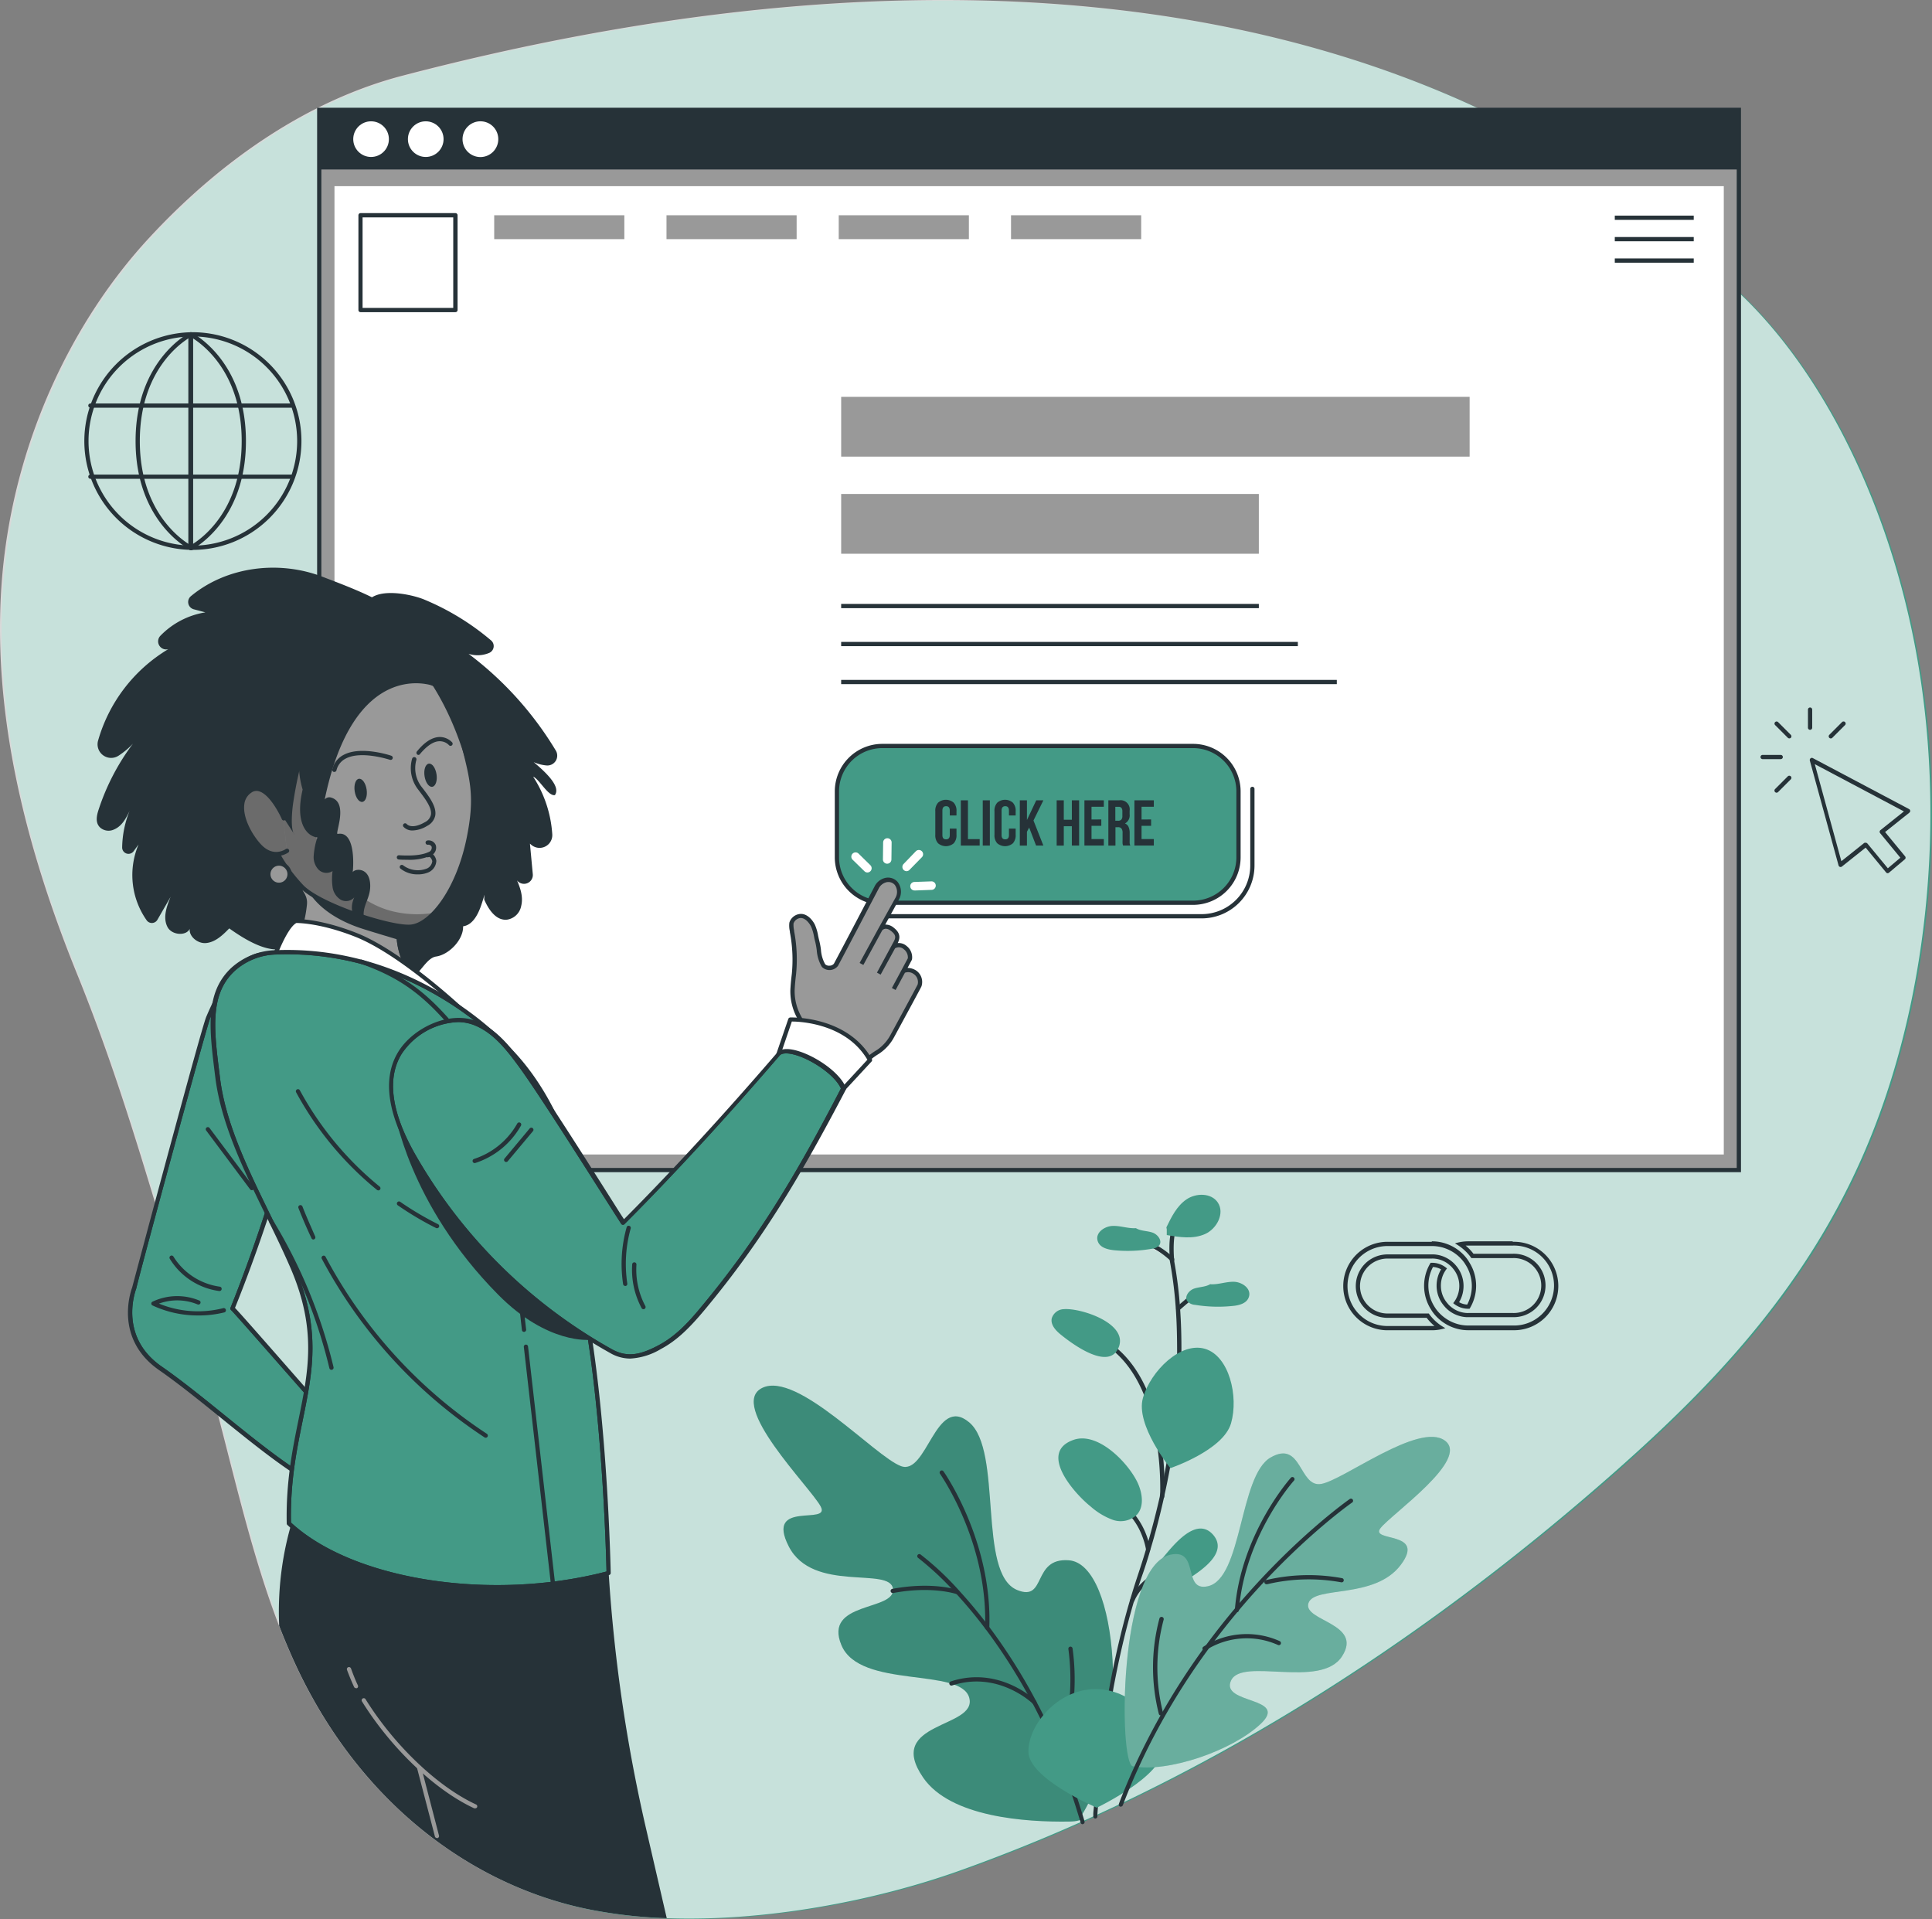 <?xml version="1.0" encoding="UTF-8" standalone="no"?>
<svg
   viewBox="0 0 455.164 452.09"
   version="1.1"
   id="svg353"
   sodipodi:docname="kpl-service-detail-sessions.svg"
   width="455.164"
   height="452.09"
   inkscape:version="1.1 (c68e22c387, 2021-05-23)"
   xmlns:inkscape="http://www.inkscape.org/namespaces/inkscape"
   xmlns:sodipodi="http://sodipodi.sourceforge.net/DTD/sodipodi-0.dtd"
   xmlns="http://www.w3.org/2000/svg"
   xmlns:svg="http://www.w3.org/2000/svg">
  <rect x="0" y="0" width="455.164" height="452.09" fill="#808080" stroke="none"/>
  <sodipodi:namedview
     id="namedview355"
     pagecolor="#ffffff"
     bordercolor="#666666"
     borderopacity="1.0"
     inkscape:pageshadow="2"
     inkscape:pageopacity="0.0"
     inkscape:pagecheckerboard="0"
     showgrid="false"
     inkscape:zoom="1.244"
     inkscape:cx="227.89389"
     inkscape:cy="225.88424"
     inkscape:window-width="1368"
     inkscape:window-height="850"
     inkscape:window-x="-6"
     inkscape:window-y="-6"
     inkscape:window-maximized="1"
     inkscape:current-layer="svg353" />
  <defs
     id="defs32">
    <clipPath
       id="freepik--clip-path--inject-2">
      <path
         d="m 91.7,246.5 c -0.38,1 -1.2,2.18 -3.68,2.59 5,7.13 19.24,13.47 29.44,12.18 5.64,-1 5.77,-2.51 4.21,-3.86 -3.08,-2.65 -5.57,-8.27 -5.67,-12.33 l -0.09,-4.2 -22.64,-11.8 c 0,0 -1.13,12 -1.17,15.3 a 5.91,5.91 0 0 1 -0.4,2.12 z"
         style="fill:#999999"
         id="path2" />
    </clipPath>
    <clipPath
       id="freepik--clip-path-2--inject-2">
      <path
         d="m 105.59,365.3 c -2.54,3.3 -3.89,6.78 -6.42,10.08 -11.24,-4.84 -26.74,-19.85 -39.31,-28.58 -10.71,-7.44 -6.19,-18.88 -6.19,-18.9 0.44,-2 16.29,-61 17.44,-63.76 3,-7.13 8,-16.52 15.48,-14.68 22.24,5.42 -9.75,83.26 -9.75,83.26 1.3,1.22 19.73,22.42 28.75,32.58 z"
         style="fill:#439a86"
         id="path5" />
    </clipPath>
    <clipPath
       id="freepik--clip-path-3--inject-2">
      <path
         d="m 141.46,271.14 c 10.21,10 18.21,27.72 16.91,42 -1.77,19.35 -0.19,7.77 2.73,27 3.82,25.16 4.36,55 4.36,55 -27,7.17 -60.1,2.59 -75.35,-11.7 -0.54,-25.37 10.91,-36.67 1,-60 -6,-14 -15.88,-29.77 -17.76,-44.91 -1.38,-11.13 -2.64,-19.76 3.59,-25.59 a 15.72,15.72 0 0 1 10.15,-4 c 33.6,-1.44 54.37,22.2 54.37,22.2 z"
         style="fill:#439a86"
         id="path8" />
    </clipPath>
    <clipPath
       id="freepik--clip-path-4--inject-2">
      <path
         d="m 220.81,280.9 c -10.07,19.43 -19.07,35 -33.09,51.76 -2.95,3.52 -6.14,7 -10.19,9.14 -4.05,2.14 -7.4,3.21 -11.42,1 a 121.17,121.17 0 0 1 -46.85,-46.56 c -4.09,-7.29 -7.36,-16.53 -3,-23.68 3.39,-5.62 11.73,-9.48 17.83,-7.07 4.72,1.86 8,6.14 11,10.24 5.73,7.91 21.46,33 23.9,36.75 12.5,-12.53 25,-26.3 36.56,-39.72 2.19,-2.64 13.36,3.15 15.26,8.14 z"
         style="fill:#439a86"
         id="path11" />
    </clipPath>
    <clipPath
       id="freepik--clip-path-5--inject-2">
      <path
         d="m 114.72,261.94 c -9.8,0 -22.26,-5.61 -27.11,-12.56 l -0.46,-0.65 0.78,-0.13 c 2.28,-0.38 3,-1.42 3.31,-2.28 v 0 a 5.5,5.5 0 0 0 0.36,-1.95 c 0,-3.32 1.12,-14.84 1.17,-15.33 l 0.07,-0.74 23.56,12.28 0.1,4.48 c 0.1,4 2.61,9.49 5.49,12 0.84,0.72 1.17,1.44 1,2.14 -0.32,1.16 -2,2 -5.42,2.59 a 23.64,23.64 0 0 1 -2.85,0.15 z M 88.88,249.42 c 5.42,7 19.23,12.53 28.52,11.36 3.89,-0.7 4.52,-1.54 4.61,-1.87 0.09,-0.33 -0.31,-0.81 -0.67,-1.12 -3.12,-2.68 -5.74,-8.38 -5.84,-12.7 l -0.09,-3.9 -21.71,-11.32 c -0.25,2.66 -1.06,11.71 -1.1,14.51 a 6.37,6.37 0 0 1 -0.43,2.31 v 0 a 4.53,4.53 0 0 1 -3.29,2.73 z"
         style="fill:#263238"
         clip-path="url(#freepik--clip-path--inject-2)"
         id="path14" />
    </clipPath>
    <clipPath
       id="freepik--clip-path-6--inject-2">
      <path
         d="m 99.61,178.87 c -6.84,4.41 -12.6,9 -15.14,23.39 -2.54,14.39 3.53,24.17 3.53,24.17 a 37.56,37.56 0 0 0 5.1,6.74 c 3.89,4.35 20.8,9.94 25.74,9.61 4.94,-0.33 11.35,-8.83 13.78,-21 2.43,-12.17 0.07,-15 -3.38,-30.62 -3.45,-15.62 -11.9,-17.16 -11.9,-17.16 0,0 -8.34,-1.17 -17.73,4.87 z"
         style="fill:none"
         id="path17" />
    </clipPath>
    <clipPath
       id="freepik--clip-path-7--inject-2">
      <path
         d="m 89.62,224.89 c 0,0 -3.28,2.43 -6.65,-1.35 -3.37,-3.78 -5.86,-10.28 -2,-12.81 3.86,-2.53 7.87,6.53 7.87,6.53"
         style="fill:none"
         id="path20" />
    </clipPath>
    <clipPath
       id="freepik--clip-path-8--inject-2">
      <path
         d="m 99.17,375.88 a 0.45,0.45 0 0 1 -0.2,0 c -7.17,-3.09 -16.1,-10.31 -24.73,-17.29 -4.95,-4 -10.06,-8.14 -14.67,-11.34 -10.51,-7.3 -6.83,-18.25 -6.38,-19.47 v 0 C 54,324.72 69.38,267 70.65,264 c 3.13,-7.35 8.2,-16.89 16.06,-15 a 9.16,9.16 0 0 1 6.13,5 c 9,17.66 -13.31,73.39 -15.42,78.57 1.46,1.52 7.54,8.46 14.51,16.41 5.08,5.79 10.33,11.78 14,16 a 0.49,0.49 0 0 1 0,0.63 43.23,43.23 0 0 0 -3.19,5 43.53,43.53 0 0 1 -3.24,5.08 0.49,0.49 0 0 1 -0.33,0.19 z M 84.73,249.73 c -6.18,0 -10.42,8.19 -13.16,14.61 -1,2.42 -16.66,60.26 -17.41,63.66 -0.45,1.24 -3.91,11.52 6,18.39 4.64,3.22 9.77,7.37 14.72,11.38 8.44,6.82 17.16,13.88 24.15,17 a 46.45,46.45 0 0 0 2.92,-4.66 49.11,49.11 0 0 1 3,-4.79 c -3.69,-4.15 -8.81,-10 -13.77,-15.65 C 84,341.51 77.25,333.79 76.5,333.09 a 0.51,0.51 0 0 1 -0.13,-0.56 c 0.25,-0.6 24.61,-60.31 15.58,-78 A 8.2,8.2 0 0 0 86.48,250 7.23,7.23 0 0 0 84.73,249.73 Z"
         style="fill:#263238"
         clip-path="url(#freepik--clip-path-2--inject-2)"
         id="path23" />
    </clipPath>
    <clipPath
       id="freepik--clip-path-9--inject-2">
      <path
         d="m 139.26,398.86 c -20,0 -39.17,-5.47 -49.49,-15.15 a 0.48,0.48 0 0 1 -0.16,-0.35 c -0.21,-9.8 1.39,-17.66 2.81,-24.6 2.29,-11.27 4.28,-21 -1.77,-35.24 -1.71,-4 -3.72,-8.14 -5.84,-12.49 -5.22,-10.67 -10.61,-21.7 -12,-32.56 l -0.11,-0.88 c -1.34,-10.77 -2.39,-19.28 3.86,-25.13 a 16.16,16.16 0 0 1 10.47,-4.16 c 33.09,-1.29 54.11,21.77 54.75,22.49 10.94,10.73 18.27,28.94 17.05,42.35 -1.06,11.55 -0.92,12 0,14.58 0.63,1.83 1.58,4.6 2.74,12.29 3.78,24.9 4.36,54.74 4.37,55 a 0.5,0.5 0 0 1 -0.37,0.49 103.51,103.51 0 0 1 -26.31,3.36 z M 90.61,383.13 c 14.67,13.58 47.19,18.62 74.34,11.54 -0.08,-3.6 -0.81,-31.23 -4.35,-54.51 -1.15,-7.6 -2.08,-10.32 -2.69,-12.11 -1,-2.8 -1.11,-3.24 0,-15 1.2,-13.15 -6,-31 -16.76,-41.56 v 0 c -0.21,-0.24 -21,-23.45 -54,-22.17 a 15.16,15.16 0 0 0 -9.82,3.89 c -5.89,5.5 -4.86,13.79 -3.55,24.28 l 0.11,0.88 c 1.28,10.63 6.64,21.63 11.82,32.22 2.13,4.36 4.14,8.48 5.86,12.54 6.17,14.52 4.16,24.4 1.83,35.83 -1.46,7.17 -2.97,14.58 -2.79,24.17 z"
         style="fill:#263238"
         clip-path="url(#freepik--clip-path-3--inject-2)"
         id="path26" />
    </clipPath>
    <clipPath
       id="freepik--clip-path-10--inject-2">
      <path
         d="m 170.53,344.51 a 9.42,9.42 0 0 1 -4.67,-1.28 122.58,122.58 0 0 1 -47,-46.76 c -5.63,-10.05 -6.65,-18.18 -3,-24.18 3.35,-5.55 11.95,-9.84 18.44,-7.27 4.71,1.85 8,6 11.2,10.41 4.26,5.88 14,21.17 19.78,30.31 1.7,2.67 3,4.78 3.79,5.94 11.37,-11.41 23.51,-24.62 36.1,-39.25 0.65,-0.77 1.83,-1 3.49,-0.72 4.46,0.78 11.19,5.09 12.69,9 a 0.53,0.53 0 0 1 0,0.41 C 211,300.88 201.9,316.44 188.1,333 c -3.39,4.06 -6.45,7.2 -10.34,9.26 a 15.69,15.69 0 0 1 -7.23,2.25 z M 130,265.24 a 16.74,16.74 0 0 0 -13.36,7.57 c -3.42,5.66 -2.4,13.46 3,23.17 a 121.65,121.65 0 0 0 46.66,46.38 c 3.7,2 6.82,1.18 10.94,-1 3.75,-2 6.72,-5 10,-9 13.69,-16.41 22.77,-31.87 32.93,-51.47 -1.5,-3.43 -7.84,-7.48 -11.84,-8.17 -1.26,-0.22 -2.17,-0.08 -2.57,0.38 -12.76,14.84 -25.07,28.21 -36.58,39.74 a 0.49,0.49 0 0 1 -0.4,0.15 0.53,0.53 0 0 1 -0.37,-0.22 c -0.63,-1 -2.14,-3.33 -4.13,-6.47 -5.8,-9.13 -15.51,-24.41 -19.75,-30.26 -3.13,-4.31 -6.3,-8.32 -10.75,-10.07 A 10.36,10.36 0 0 0 130,265.24 Z"
         style="fill:#263238"
         clip-path="url(#freepik--clip-path-4--inject-2)"
         id="path29" />
    </clipPath>
  </defs>
  <g
     id="freepik--background-simple--inject-2"
     transform="translate(-22.059,-24.463)">
    <path
       d="M 117.18,42.45 C 95.69,48.07 75.08,61.69 57.47,80.75 39.86,99.81 25.88,127.93 23,159.88 c -2.93,32.89 6,65.66 17.57,94.14 11.57,28.48 17.94,53.5 27.46,83.56 8.38,26.45 13,55.73 24.27,79.71 15.36,32.65 41.69,51.46 68.35,57 26.66,5.54 61.72,0.29 87.9,-9.05 54.53,-19.46 106.86,-51.91 155,-94.53 21.78,-19.3 43.26,-41.47 57.26,-72.76 15.82,-35.36 20.57,-81.06 12.65,-121.79 C 467,142.81 451.82,112 431.88,93.33 423.37,85.37 338.28,-15.44 117.18,42.45 Z"
       style="fill:#439a86"
       id="path34" />
    <path
       d="m 460.43,297.83 c -14,31.29 -35.49,53.46 -57.26,72.76 -48.12,42.62 -100.44,75.07 -155,94.54 -20.36,7.26 -46.09,12.05 -69.06,11.21 a 111.38,111.38 0 0 1 -18.84,-2.18 c -26.67,-5.55 -53,-24.36 -68.35,-57 -1.48,-3.16 -2.85,-6.41 -4.14,-9.74 -8.42,-21.9 -12.86,-47 -20.12,-70 C 58.14,307.35 51.74,282.33 40.19,253.85 28.64,225.37 19.69,192.6 22.62,159.71 25.5,127.79 39.49,99.66 57.1,80.6 74.71,61.54 95.31,47.93 116.81,42.31 337.9,-15.59 423,85.23 431.5,93.18 c 19.94,18.64 35.1,49.49 41.59,82.86 7.91,40.73 3.16,86.43 -12.66,121.79 z"
       style="opacity:0.7;fill:#ffffff"
       id="path36" />
  </g>
  <g
     id="freepik--Plant--inject-2"
     transform="translate(-22.059,-24.463)">
    <path
       d="m 276.89,452.08 c -0.14,0.23 1.07,1.44 -3,1.5 -10.08,0.15 -27.87,-1 -34.32,-10.33 -9.21,-13.33 12.79,-11.55 10.84,-18.82 -1.95,-7.27 -25.77,-2 -30.12,-12.41 -4.35,-10.41 12.81,-7.95 12.15,-13.27 -0.66,-5.32 -18.9,1.07 -24.56,-10 -5.66,-11.07 10,-4.81 7.52,-9.41 -2.48,-4.6 -22,-23.94 -13.75,-27.93 8.25,-3.99 26.53,16.17 32.68,18.44 6.15,2.27 8.09,-17 16.07,-10.31 7.98,6.69 1.87,35.63 11.29,39.49 7,2.88 3.42,-7.65 12.16,-7 11.83,0.83 14.66,41.74 3.04,60.05 z"
       style="fill:#439a86"
       id="path39" />
    <g
       style="opacity:0.1"
       id="g43">
      <path
         d="m 276.89,452.08 c -0.14,0.23 1.07,1.44 -3,1.5 -10.08,0.15 -27.87,-1 -34.32,-10.33 -9.21,-13.33 12.79,-11.55 10.84,-18.82 -1.95,-7.27 -25.77,-2 -30.12,-12.41 -4.35,-10.41 12.81,-7.95 12.15,-13.27 -0.66,-5.32 -18.9,1.07 -24.56,-10 -5.66,-11.07 10,-4.81 7.52,-9.41 -2.48,-4.6 -22,-23.94 -13.75,-27.93 8.25,-3.99 26.53,16.17 32.68,18.44 6.15,2.27 8.09,-17 16.07,-10.31 7.98,6.69 1.87,35.63 11.29,39.49 7,2.88 3.42,-7.65 12.16,-7 11.83,0.83 14.66,41.74 3.04,60.05 z"
         id="path41" />
    </g>
    <path
       d="m 277.13,454.21 a 0.5,0.5 0 0 1 -0.49,-0.39 1.66,1.66 0 0 0 -0.06,-0.21 L 276.4,453 c -0.57,-1.88 -1.09,-3.54 -1.6,-5.08 -1.2,-3.52 -2.45,-6.87 -3.74,-9.95 -1.29,-3.08 -2.56,-5.92 -4,-8.85 -0.57,-1.14 -1.14,-2.28 -1.73,-3.37 a 131.53,131.53 0 0 0 -11.1,-17.55 c -2.22,-2.95 -4.56,-5.76 -6.95,-8.36 a 70.52,70.52 0 0 0 -8.92,-8.38 0.494,0.494 0 1 1 0.58,-0.8 67.6,67.6 0 0 1 9.08,8.51 c 2.4,2.62 4.76,5.45 7,8.43 a 132.45,132.45 0 0 1 11.18,17.68 c 0.64,1.18 1.24,2.38 1.75,3.4 1.45,2.95 2.82,5.95 4,8.91 1.18,2.96 2.55,6.47 3.75,10 0.52,1.54 1.05,3.21 1.62,5.1 l 0.18,0.59 a 2.64,2.64 0 0 1 0.07,0.3 0.5,0.5 0 0 1 -0.38,0.6 z"
       style="fill:#263238"
       id="path45" />
    <path
       d="m 247.64,400 a 0.51,0.51 0 0 1 -0.17,0 c -0.06,0 -5.73,-2 -15,-0.26 a 0.5,0.5 0 0 1 -0.58,-0.4 0.49,0.49 0 0 1 0.4,-0.58 c 9.52,-1.77 15.24,0.21 15.47,0.3 a 0.5,0.5 0 0 1 0.31,0.63 0.5,0.5 0 0 1 -0.43,0.31 z"
       style="fill:#263238"
       id="path47" />
    <path
       d="m 254.62,408.41 v 0 a 0.5,0.5 0 0 1 -0.49,-0.51 c 0.73,-20.06 -10.47,-36 -10.58,-36.21 a 0.5,0.5 0 1 1 0.81,-0.58 c 0.12,0.16 11.51,16.42 10.77,36.82 a 0.5,0.5 0 0 1 -0.51,0.48 z"
       style="fill:#263238"
       id="path49" />
    <path
       d="m 265.78,426 a 0.51,0.51 0 0 1 -0.36,-0.15 c -0.08,-0.08 -8.14,-7.91 -19.05,-4.33 a 0.501,0.501 0 0 1 -0.32,-0.95 c 11.51,-3.79 20,4.49 20.08,4.57 a 0.51,0.51 0 0 1 -0.35,0.86 z"
       style="fill:#263238"
       id="path51" />
    <path
       d="m 271.53,438.28 a 0.54,0.54 0 0 1 -0.21,0 0.5,0.5 0 0 1 -0.25,-0.66 c 0.05,-0.1 4.62,-10.31 2.69,-24.68 a 0.5,0.5 0 0 1 0.42,-0.57 0.51,0.51 0 0 1 0.57,0.43 c 2,14.68 -2.72,25.13 -2.77,25.24 a 0.49,0.49 0 0 1 -0.45,0.24 z"
       style="fill:#263238"
       id="path53" />
    <path
       d="m 280.13,452.86 h -0.05 a 0.5,0.5 0 0 1 -0.45,-0.55 2.64,2.64 0 0 0 0,-0.28 v -0.19 c 0,-0.54 0.09,-1.08 0.13,-1.62 0.04,-0.54 0.07,-0.76 0.1,-1.13 0.16,-1.88 0.34,-3.89 0.56,-5.93 0.73,-7.05 1.69,-13.91 2.86,-20.39 0.17,-0.94 0.33,-1.8 0.5,-2.66 1.29,-6.65 2.81,-13 4.54,-18.84 v 0 c 0.22,-0.75 0.45,-1.5 0.68,-2.25 l 0.27,-0.86 c 0.27,-0.85 0.55,-1.71 0.83,-2.55 0.6,-1.81 1.3,-3.95 1.93,-6.11 1.24,-4.17 2.34,-8.37 3.27,-12.49 0,0 0,-0.05 0,-0.08 v 0 c 0.59,-2.6 1.07,-4.95 1.47,-7.2 a 156.3,156.3 0 0 0 2.61,-26.56 c 0,-3.52 -0.07,-7 -0.31,-10.38 a 99,99 0 0 0 -1.28,-10.57 c -0.05,-0.25 -0.09,-0.49 -0.13,-0.72 v -0.2 0 -0.08 0 a 0.53,0.53 0 0 1 0,-0.44 0.51,0.51 0 0 1 0.67,-0.21 0.5,0.5 0 0 1 0.27,0.43 0.34,0.34 0 0 1 0,0.1 l 0.06,0.25 0.12,0.71 a 98.45,98.45 0 0 1 1.3,10.68 c 0.24,3.39 0.34,6.91 0.31,10.46 a 157.29,157.29 0 0 1 -2.63,26.73 c -0.4,2.26 -0.88,4.63 -1.47,7.24 v 0 0.05 c -0.93,4.14 -2,8.35 -3.28,12.53 a 0.07,0.07 0 0 1 0,0.05 c -0.64,2.19 -1.34,4.36 -2,6.19 -0.29,0.84 -0.56,1.68 -0.83,2.53 l -0.26,0.86 c -0.23,0.74 -0.46,1.48 -0.68,2.23 v 0 c -1.72,5.82 -3.24,12.13 -4.52,18.75 -0.17,0.86 -0.33,1.71 -0.49,2.57 -1.17,6.53 -2.13,13.37 -2.85,20.39 -0.23,2 -0.41,4 -0.57,5.91 0,0.38 -0.06,0.76 -0.1,1.14 -0.04,0.38 -0.08,1.07 -0.12,1.61 v 0.15 c 0,0.09 0,0.21 0,0.34 a 0.51,0.51 0 0 1 -0.46,0.39 z"
       style="fill:#263238"
       id="path55" />
    <path
       d="m 298.18,321.13 c 0,0 0,0 0,0 0,0 0,0 0,0 a 20.14,20.14 0 0 0 -3.65,-2.72 19.43,19.43 0 0 0 -4.6,-1.88"
       style="fill:#ffffff"
       id="path57" />
    <path
       d="m 298.18,321.63 a 0.49,0.49 0 0 1 -0.38,-0.18 v 0 a 18.86,18.86 0 0 0 -3.57,-2.64 19.3,19.3 0 0 0 -4.46,-1.84 0.515,0.515 0 1 1 0.25,-1 20,20 0 0 1 4.71,1.94 20.61,20.61 0 0 1 3.75,2.78 v 0 l 0.06,0.06 a 0.42,0.42 0 0 1 0.11,0.16 0.49,0.49 0 0 1 -0.24,0.66 0.54,0.54 0 0 1 -0.23,0.06 z m 0,-0.5 z"
       style="fill:#263238"
       id="path59" />
    <path
       d="m 299.63,333.17 a 0.5,0.5 0 0 1 -0.32,-0.88 l 4.36,-3.73 a 0.5,0.5 0 0 1 0.65,0.76 l -4.32,3.73 a 0.52,0.52 0 0 1 -0.37,0.12 z"
       style="fill:#263238"
       id="path61" />
    <path
       d="m 292.56,390 a 0.46,0.46 0 0 1 -0.5,-0.45 v 0 a 15.82,15.82 0 0 0 -0.87,-3.12 16.18,16.18 0 0 0 -2.34,-4.25 16,16 0 0 0 -2.51,-2.63 0.504,0.504 0 0 1 0.65,-0.77 17.92,17.92 0 0 1 2.66,2.79 17.52,17.52 0 0 1 2.48,4.5 16.8,16.8 0 0 1 0.92,3.39 0.54,0.54 0 0 1 -0.49,0.54 z"
       style="fill:#263238"
       id="path63" />
    <path
       d="m 288.82,401.92 a 0.71,0.71 0 0 1 -0.2,0 0.51,0.51 0 0 1 -0.26,-0.66 12.21,12.21 0 0 1 7.13,-6.64 0.503,0.503 0 1 1 0.33,0.95 11.2,11.2 0 0 0 -6.54,6.08 0.51,0.51 0 0 1 -0.46,0.27 z"
       style="fill:#263238"
       id="path65" />
    <path
       d="m 295.84,377.5 v 0 a 0.49,0.49 0 0 1 -0.47,-0.52 c 0,-0.26 1.33,-25.71 -12.23,-35.23 a 0.502,0.502 0 0 1 0.58,-0.82 c 14,9.85 12.71,35 12.64,36.1 a 0.49,0.49 0 0 1 -0.52,0.47 z"
       style="fill:#263238"
       id="path67" />
    <path
       d="m 296,436.51 c 0.13,6.32 -15.54,13.8 -15.54,13.8 0,0 -16,-6.81 -16.11,-13.13 -0.11,-6.32 6.78,-14.62 15.52,-14.81 8.74,-0.19 15.95,7.82 16.13,14.14 z"
       style="fill:#439a86"
       id="path69" />
    <path
       d="m 312.08,359.76 c -1.84,6.37 -14.29,10.56 -14.29,10.56 0,0 -8.3,-10.19 -6.46,-16.55 1.84,-6.36 8.85,-13.23 14.58,-11.57 5.73,1.66 8,11.2 6.17,17.56 z"
       style="fill:#439a86"
       id="path71" />
    <path
       d="m 279,379.35 a 16.44,16.44 0 0 0 5.2,3.14 5.59,5.59 0 0 0 5.68,-1.17 c 1.71,-1.85 1.35,-4.82 0.38,-7.15 -1.94,-4.61 -9.33,-12.56 -15.25,-10.52 -8.55,2.96 0.31,12.79 3.99,15.7 z"
       style="fill:#439a86"
       id="path73" />
    <path
       d="m 296,391.46 c -1.14,1.34 -2.37,3 -1.81,4.72 a 3.54,3.54 0 0 0 3.83,2 10.48,10.48 0 0 0 4.25,-1.92 c 3,-2 9.28,-6.16 5.5,-10.34 -3.98,-4.32 -9.38,2.71 -11.77,5.54 z"
       style="fill:#439a86"
       id="path75" />
    <path
       d="m 272.69,332.87 a 3.06,3.06 0 0 0 -2.85,2.18 c -0.3,1.47 0.89,2.8 2.05,3.75 2.9,2.37 11.62,8.8 13.78,2.91 2.05,-5.56 -9.03,-9.16 -12.98,-8.84 z"
       style="fill:#439a86"
       id="path77" />
    <path
       d="m 289.68,313.79 c -1.85,0.12 -3.66,-0.6 -5.5,-0.53 -1.84,0.07 -3.94,1.48 -3.58,3.29 0.36,1.81 2.38,2.29 4.08,2.45 a 32.94,32.94 0 0 0 8.7,-0.35 2.65,2.65 0 0 0 1.79,-0.83 c 0.78,-1.08 -0.36,-2.58 -1.62,-3 -1.26,-0.42 -2.69,-0.34 -3.82,-1 z"
       style="fill:#439a86"
       id="path79" />
    <path
       d="m 307.26,327 c 1.85,0.11 3.65,-0.63 5.5,-0.58 1.85,0.05 3.94,1.46 3.6,3.27 -0.34,1.81 -2.36,2.31 -4.06,2.44 a 33.44,33.44 0 0 1 -8.71,-0.28 2.65,2.65 0 0 1 -1.79,-0.83 c -0.79,-1.06 0.34,-2.58 1.6,-3 1.26,-0.42 2.69,-0.36 3.81,-1.06 z"
       style="fill:#439a86"
       id="path81" />
    <path
       d="m 298.18,321.85 a 0.5,0.5 0 0 1 -0.49,-0.46 c -0.16,-1.82 -0.51,-7.82 1.51,-8.44 a 0.5,0.5 0 1 1 0.29,0.95 c -0.84,0.26 -1.1,4 -0.81,7.4 a 0.49,0.49 0 0 1 -0.45,0.54 z"
       style="fill:#263238"
       id="path83" />
    <path
       d="m 296.85,313.6 c 1.19,-2.46 2.47,-5.05 4.73,-6.59 2.26,-1.54 5.81,-1.56 7.36,0.7 1.73,2.52 -0.18,6.23 -3,7.47 -2.82,1.24 -6,0.74 -9,0.23 v -1.35 z"
       style="fill:#439a86"
       id="path85" />
    <path
       d="m 288.92,440.55 c 8.14,1.57 23.4,-3.6 30.16,-10 6.76,-6.4 -9.58,-4.59 -7,-10.19 2.58,-5.6 21.14,2.08 26.16,-5.72 5.02,-7.8 -9.23,-8.28 -7.93,-12.49 1.3,-4.21 15.55,-0.83 21.73,-9 6.18,-8.17 -7.37,-5.33 -4.74,-8.7 2.63,-3.37 21.22,-16.23 15.14,-20.63 -6.08,-4.4 -23.79,9.27 -29.09,10.22 -5.3,0.95 -4.52,-10.48 -11.94,-6.23 -7.42,4.25 -6.63,28.57 -14.81,30.34 -6.09,1.33 -1.81,-9 -8.83,-7.43 -12.25,2.76 -12.15,49.19 -8.85,49.83 z"
       style="fill:#439a86"
       id="path87" />
    <g
       style="opacity:0.2"
       id="g91">
      <path
         d="m 288.92,440.55 c 8.14,1.57 23.4,-3.6 30.16,-10 6.76,-6.4 -9.58,-4.59 -7,-10.19 2.58,-5.6 21.14,2.08 26.16,-5.72 5.02,-7.8 -9.23,-8.28 -7.93,-12.49 1.3,-4.21 15.55,-0.83 21.73,-9 6.18,-8.17 -7.37,-5.33 -4.74,-8.7 2.63,-3.37 21.22,-16.23 15.14,-20.63 -6.08,-4.4 -23.79,9.27 -29.09,10.22 -5.3,0.95 -4.52,-10.48 -11.94,-6.23 -7.42,4.25 -6.63,28.57 -14.81,30.34 -6.09,1.33 -1.81,-9 -8.83,-7.43 -12.25,2.76 -12.15,49.19 -8.85,49.83 z"
         style="fill:#ffffff"
         id="path89" />
    </g>
    <path
       d="m 286.12,450.06 a 0.47,0.47 0 0 1 -0.17,0 0.5,0.5 0 0 1 -0.29,-0.64 l 0.14,-0.39 c 0.37,-1 0.75,-1.92 1.13,-2.86 0.84,-2.06 1.65,-3.91 2.45,-5.66 1.41,-3.1 3,-6.25 4.66,-9.35 A 163.91,163.91 0 0 1 306.2,412 c 2.12,-2.88 4.43,-5.82 6.87,-8.72 14,-16.63 26.87,-25.61 27,-25.7 a 0.501,0.501 0 0 1 0.56,0.83 c -0.12,0.08 -12.91,9 -26.8,25.51 -2.42,2.89 -4.72,5.81 -6.82,8.67 a 162,162 0 0 0 -12.09,19 c -1.67,3.08 -3.23,6.2 -4.63,9.29 -0.8,1.73 -1.6,3.57 -2.43,5.62 -0.38,0.94 -0.76,1.88 -1.12,2.84 l -0.15,0.38 a 0.5,0.5 0 0 1 -0.47,0.34 z"
       style="fill:#263238"
       id="path93" />
    <path
       d="m 320.43,397.66 a 0.49,0.49 0 0 1 -0.5,-0.47 0.48,0.48 0 0 1 0.35,-0.5 0.17,0.17 0 0 1 0.1,0 l 0.23,-0.06 a 43.56,43.56 0 0 1 17.63,-0.39 0.5,0.5 0 0 1 0.39,0.59 0.5,0.5 0 0 1 -0.58,0.39 42.57,42.57 0 0 0 -17.21,0.39 l -0.24,0.05 h -0.14 z"
       style="fill:#263238"
       id="path95" />
    <path
       d="m 313.44,404.26 v 0 a 0.5,0.5 0 0 1 -0.46,-0.54 c 1.42,-18 13.1,-31 13.21,-31.16 a 0.5,0.5 0 0 1 0.74,0.67 c -0.11,0.13 -11.56,12.9 -13,30.57 a 0.49,0.49 0 0 1 -0.49,0.46 z"
       style="fill:#263238"
       id="path97" />
    <path
       d="m 305.84,413.31 a 0.52,0.52 0 0 1 -0.4,-0.21 0.51,0.51 0 0 1 0.11,-0.7 19,19 0 0 1 18,-1.33 0.51,0.51 0 0 1 0.25,0.66 0.5,0.5 0 0 1 -0.66,0.25 18,18 0 0 0 -17,1.23 0.47,0.47 0 0 1 -0.3,0.1 z"
       style="fill:#263238"
       id="path99" />
    <path
       d="m 295.56,428.59 a 0.5,0.5 0 0 1 -0.48,-0.34 44.59,44.59 0 0 1 0.13,-22.5 0.515,0.515 0 0 1 1,0.25 43.46,43.46 0 0 0 -0.15,21.94 0.49,0.49 0 0 1 -0.32,0.63 z"
       style="fill:#263238"
       id="path101" />
  </g>
  <g
     id="freepik--Graphics--inject-2"
     transform="translate(-22.059,-24.463)">
    <path
       d="m 66.93,154 a 0.51,0.51 0 0 1 -0.5,-0.5 0.5,0.5 0 0 1 0.5,-0.5 24.64,24.64 0 1 0 0,-49.27 0.5,0.5 0 0 1 -0.5,-0.5 0.51,0.51 0 0 1 0.5,-0.5 25.64,25.64 0 1 1 0,51.27 z"
       style="fill:#263238"
       id="path104" />
    <path
       d="m 66.93,154 a 0.52,0.52 0 0 1 -0.45,-0.28 0.5,0.5 0 0 1 0.24,-0.67 C 66.84,153 79,146.89 79,128.38 79,109.87 66.84,103.76 66.72,103.71 a 0.503,0.503 0 0 1 0.43,-0.91 C 67.28,102.87 80,109.19 80,128.38 80,147.57 67.28,153.91 67.15,154 a 0.54,0.54 0 0 1 -0.22,0 z"
       style="fill:#263238"
       id="path106" />
    <path
       d="m 66.93,154 a 0.51,0.51 0 0 1 -0.5,-0.5 v -50.25 a 0.51,0.51 0 0 1 0.5,-0.5 0.5,0.5 0 0 1 0.5,0.5 v 50.27 a 0.5,0.5 0 0 1 -0.5,0.48 z"
       style="fill:#263238"
       id="path108" />
    <path
       d="m 67.06,154 a 25.64,25.64 0 0 1 0,-51.27 0.5,0.5 0 0 1 0.5,0.5 0.5,0.5 0 0 1 -0.5,0.5 24.64,24.64 0 0 0 0,49.27 0.5,0.5 0 0 1 0.5,0.5 0.5,0.5 0 0 1 -0.5,0.5 z"
       style="fill:#263238"
       id="path110" />
    <path
       d="m 67.06,154 a 0.54,0.54 0 0 1 -0.21,-0.05 C 66.72,153.89 54,147.53 54,128.36 54,109.19 66.72,102.85 66.85,102.78 a 0.49,0.49 0 0 1 0.66,0.24 0.5,0.5 0 0 1 -0.23,0.67 C 67.16,103.74 55,109.83 55,128.36 55,146.89 67.16,153 67.28,153.07 a 0.512,0.512 0 0 1 -0.22,1 z"
       style="fill:#263238"
       id="path112" />
    <path
       d="m 67.06,154 a 0.51,0.51 0 0 1 -0.5,-0.5 v -50.25 a 0.51,0.51 0 0 1 0.5,-0.5 0.5,0.5 0 0 1 0.5,0.5 v 50.27 a 0.5,0.5 0 0 1 -0.5,0.48 z"
       style="fill:#263238"
       id="path114" />
    <path
       d="m 67.06,103.75 h -0.13 a 0.5,0.5 0 0 1 -0.5,-0.5 0.51,0.51 0 0 1 0.5,-0.5 h 0.13 a 0.5,0.5 0 0 1 0.5,0.5 0.5,0.5 0 0 1 -0.5,0.5 z"
       style="fill:#263238"
       id="path116" />
    <path
       d="M 90.64,120.51 H 43.36 a 0.5,0.5 0 0 1 0,-1 h 47.28 a 0.5,0.5 0 0 1 0,1 z"
       style="fill:#263238"
       id="path118" />
    <path
       d="M 90.64,137.26 H 43.36 a 0.5,0.5 0 0 1 0,-1 h 47.28 a 0.5,0.5 0 0 1 0,1 z"
       style="fill:#263238"
       id="path120" />
    <path
       d="m 67.06,154 h -0.13 a 0.51,0.51 0 0 1 -0.5,-0.5 0.5,0.5 0 0 1 0.5,-0.5 h 0.13 a 0.5,0.5 0 0 1 0.5,0.5 0.5,0.5 0 0 1 -0.5,0.5 z"
       style="fill:#263238"
       id="path122" />
    <path
       d="m 466.75,230.17 v 0 a 0.48,0.48 0 0 1 -0.34,-0.18 l -4.82,-5.85 -5.59,4.46 a 0.52,0.52 0 0 1 -0.47,0.08 0.48,0.48 0 0 1 -0.32,-0.34 l -6.77,-24.71 a 0.51,0.51 0 0 1 0.17,-0.52 0.48,0.48 0 0 1 0.55,-0.05 l 22.66,12 a 0.52,0.52 0 0 1 0.27,0.4 0.53,0.53 0 0 1 -0.19,0.44 l -5.73,4.57 4.72,5.73 a 0.5,0.5 0 0 1 -0.07,0.7 l -3.71,3.13 a 0.52,0.52 0 0 1 -0.36,0.14 z M 461.63,223 a 0.49,0.49 0 0 1 0.38,0.18 l 4.81,5.83 2.95,-2.49 -4.77,-5.79 a 0.54,0.54 0 0 1 -0.11,-0.37 0.51,0.51 0 0 1 0.19,-0.34 l 5.53,-4.41 -21,-11.13 6.26,22.86 5.37,-4.29 a 0.55,0.55 0 0 1 0.39,-0.05 z"
       style="fill:#263238"
       id="path124" />
    <path
       d="m 443.61,198.41 a 0.52,0.52 0 0 1 -0.35,-0.14 l -3,-3 a 0.495,0.495 0 0 1 0.7,-0.7 l 3,3 a 0.51,0.51 0 0 1 0,0.71 0.54,0.54 0 0 1 -0.35,0.13 z"
       style="fill:#263238"
       id="path126" />
    <path
       d="m 441.58,203.3 h -4.26 a 0.5,0.5 0 0 1 0,-1 h 4.26 a 0.5,0.5 0 0 1 0,1 z"
       style="fill:#263238"
       id="path128" />
    <path
       d="m 453.38,198.42 a 0.5,0.5 0 0 1 -0.35,-0.85 l 3,-3 a 0.5,0.5 0 0 1 0.71,0 0.5,0.5 0 0 1 0,0.7 l -3,3 a 0.51,0.51 0 0 1 -0.36,0.15 z"
       style="fill:#263238"
       id="path130" />
    <path
       d="m 440.6,211.2 a 0.5,0.5 0 0 1 -0.35,-0.85 l 3,-3 a 0.5,0.5 0 0 1 0.71,0 0.5,0.5 0 0 1 0,0.7 l -3,3 a 0.52,0.52 0 0 1 -0.36,0.15 z"
       style="fill:#263238"
       id="path132" />
    <path
       d="m 448.5,196.39 a 0.5,0.5 0 0 1 -0.5,-0.5 v -4.26 a 0.5,0.5 0 0 1 0.5,-0.5 0.5,0.5 0 0 1 0.5,0.5 v 4.26 a 0.5,0.5 0 0 1 -0.5,0.5 z"
       style="fill:#263238"
       id="path134" />
    <path
       d="m 359.38,318 a 9.58,9.58 0 0 1 2.62,0.36 11.09,11.09 0 0 1 1.19,0.44 9.4,9.4 0 0 1 3.52,2.7 6.55,6.55 0 0 1 0.62,0.89 9.3,9.3 0 0 1 0.39,9.4 4.41,4.41 0 0 1 -1.91,-0.56 7.51,7.51 0 0 0 1.05,-3.82 7.36,7.36 0 0 0 -1.75,-4.77 6.36,6.36 0 0 0 -0.8,-0.83 7.34,7.34 0 0 0 -4.45,-1.84 4.1,4.1 0 0 0 -0.48,0 h -10.44 a 7.47,7.47 0 1 0 0,14.94 h 9.23 l 0.18,0.23 a 12.2,12.2 0 0 0 1.67,1.7 c -0.21,0 -0.42,0 -0.64,0 h -10.44 a 9.42,9.42 0 1 1 0,-18.84 h 10.44 m 0,-1 h -10.44 a 10.42,10.42 0 1 0 0,20.84 h 10.44 a 10.15,10.15 0 0 0 3.19,-0.5 11.23,11.23 0 0 1 -3.44,-2.84 c -0.16,-0.2 -0.32,-0.4 -0.46,-0.61 h -9.73 a 6.47,6.47 0 1 1 0,-12.94 h 10.44 a 2.36,2.36 0 0 1 0.38,0 6.23,6.23 0 0 1 3.88,1.59 4.63,4.63 0 0 1 0.69,0.71 6.3,6.3 0 0 1 1.53,4.14 6.4,6.4 0 0 1 -1.44,4.06 5.42,5.42 0 0 0 3.26,1.32 h 0.6 a 10.29,10.29 0 0 0 -0.11,-11 7,7 0 0 0 -0.68,-1 10.38,10.38 0 0 0 -3.9,-3 11.5,11.5 0 0 0 -1.32,-0.48 10.24,10.24 0 0 0 -2.89,-0.4 z"
       style="fill:#263238"
       id="path136" />
    <path
       d="m 378.45,317.89 a 9.42,9.42 0 1 1 0,18.83 H 368 a 9.19,9.19 0 0 1 -2.63,-0.37 9.58,9.58 0 0 1 -4.7,-3.12 8.1,8.1 0 0 1 -0.63,-0.89 9.34,9.34 0 0 1 -0.38,-9.41 v 0 a 4.56,4.56 0 0 1 1.91,0.56 7.43,7.43 0 0 0 -1.06,3.82 7.27,7.27 0 0 0 1.76,4.78 6.84,6.84 0 0 0 0.8,0.84 7.42,7.42 0 0 0 4.44,1.82 4.19,4.19 0 0 0 0.48,0 h 10.44 a 7.47,7.47 0 1 0 0,-14.93 h -9.23 l -0.18,-0.23 a 11.67,11.67 0 0 0 -1.67,-1.7 c 0.21,0 0.42,0 0.64,0 h 10.44 m 0,-1 H 368 a 10.31,10.31 0 0 0 -3.17,0.49 11.55,11.55 0 0 1 3.42,2.85 c 0.16,0.2 0.31,0.4 0.45,0.61 h 9.74 a 6.47,6.47 0 1 1 0,12.93 H 368 a 2.36,2.36 0 0 1 -0.38,0 6.34,6.34 0 0 1 -3.88,-1.58 4.57,4.57 0 0 1 -0.68,-0.71 6.29,6.29 0 0 1 -1.54,-4.15 6.37,6.37 0 0 1 1.44,-4.05 5.29,5.29 0 0 0 -3.26,-1.33 h -0.6 a 10.33,10.33 0 0 0 0.1,11 8,8 0 0 0 0.69,1 10.47,10.47 0 0 0 3.91,3 11.14,11.14 0 0 0 1.3,0.47 9.92,9.92 0 0 0 2.9,0.41 h 10.44 a 10.42,10.42 0 1 0 0,-20.83 z"
       style="fill:#263238"
       id="path138" />
  </g>
  <g
     id="freepik--Window--inject-2"
     transform="translate(-22.059,-24.463)">
    <rect
       x="97.27"
       y="50.34"
       width="334.45"
       height="249.76"
       style="fill:#999999"
       id="rect141" />
    <path
       d="M 432.22,300.6 H 96.77 V 49.84 h 335.45 z m -334.45,-1 H 431.22 V 50.84 H 97.77 Z"
       style="fill:#263238"
       id="path143" />
    <rect
       x="100.86"
       y="68.32"
       width="327.31"
       height="228.11"
       style="fill:#ffffff"
       id="rect145" />
    <rect
       x="97.17"
       y="50.34"
       width="334.45"
       height="14.05"
       style="fill:#263238"
       id="rect147" />
    <circle
       cx="109.48"
       cy="57.24"
       r="4.2"
       style="fill:#ffffff"
       id="circle149" />
    <circle
       cx="122.36"
       cy="57.24"
       r="4.2"
       style="fill:#ffffff"
       id="circle151" />
    <path
       d="m 139.45,57.24 a 4.21,4.21 0 1 1 -4.2,-4.2 4.2,4.2 0 0 1 4.2,4.2 z"
       style="fill:#ffffff"
       id="path153" />
    <rect
       x="219.23"
       y="200.2"
       width="94.61"
       height="36.93"
       rx="10.7"
       style="fill:#439a86"
       id="rect155" />
    <path
       d="m 303.14,237.63 h -73.21 a 11.21,11.21 0 0 1 -11.2,-11.2 V 210.9 a 11.21,11.21 0 0 1 11.2,-11.2 h 73.21 a 11.21,11.21 0 0 1 11.2,11.2 v 15.53 a 11.21,11.21 0 0 1 -11.2,11.2 z M 229.93,200.7 a 10.2,10.2 0 0 0 -10.2,10.2 v 15.53 a 10.2,10.2 0 0 0 10.2,10.2 h 73.21 a 10.2,10.2 0 0 0 10.2,-10.2 V 210.9 a 10.2,10.2 0 0 0 -10.2,-10.2 z"
       style="fill:#263238"
       id="path157" />
    <path
       d="m 305.16,240.81 h -76.53 a 0.5,0.5 0 0 1 0,-1 h 76.53 a 11.46,11.46 0 0 0 11.45,-11.45 v -18.05 a 0.5,0.5 0 0 1 1,0 v 18.05 a 12.46,12.46 0 0 1 -12.45,12.45 z"
       style="fill:#263238"
       id="path159" />
    <path
       d="m 247.4,221.11 a 2.8,2.8 0 0 1 -0.64,2 2.84,2.84 0 0 1 -3.71,0 2.8,2.8 0 0 1 -0.64,-2 v -5.54 a 2.8,2.8 0 0 1 0.64,-2 2.81,2.81 0 0 1 3.71,0 2.8,2.8 0 0 1 0.64,2 v 1 h -1.58 v -1.14 q 0,-1.05 -0.87,-1.05 -0.87,0 -0.87,1.05 v 5.76 c 0,0.69 0.29,1 0.87,1 0.58,0 0.87,-0.34 0.87,-1 v -1.53 h 1.58 z"
       style="fill:#263238"
       id="path161" />
    <path
       d="m 250.1,213 v 9.14 h 2.76 v 1.52 h -4.44 V 213 Z"
       style="fill:#263238"
       id="path163" />
    <path
       d="m 255.26,213 v 10.66 h -1.67 V 213 Z"
       style="fill:#263238"
       id="path165" />
    <path
       d="m 261.34,221.11 a 2.8,2.8 0 0 1 -0.64,2 2.84,2.84 0 0 1 -3.71,0 2.8,2.8 0 0 1 -0.64,-2 v -5.54 a 2.8,2.8 0 0 1 0.64,-2 2.81,2.81 0 0 1 3.71,0 2.8,2.8 0 0 1 0.64,2 v 1 h -1.58 v -1.14 q 0,-1.05 -0.87,-1.05 -0.87,0 -0.87,1.05 v 5.76 c 0,0.69 0.29,1 0.87,1 0.58,0 0.87,-0.34 0.87,-1 v -1.53 h 1.58 z"
       style="fill:#263238"
       id="path167" />
    <path
       d="m 264,220.4 v 3.27 h -1.68 V 213 H 264 v 4.64 l 2.19,-4.64 h 1.68 l -2.33,4.75 2.33,5.91 h -1.72 l -1.63,-4.25 z"
       style="fill:#263238"
       id="path169" />
    <path
       d="M 271,223.67 V 213 h 1.68 v 4.57 h 1.9 V 213 h 1.71 v 10.66 h -1.71 v -4.56 h -1.9 v 4.57 z"
       style="fill:#263238"
       id="path171" />
    <path
       d="m 281.52,217.5 v 1.5 h -2.31 v 3.13 h 2.9 v 1.52 h -4.57 V 213 h 4.57 v 1.52 h -2.9 v 3 z"
       style="fill:#263238"
       id="path173" />
    <path
       d="m 286.53,223.18 a 7.31,7.31 0 0 1 0,-0.82 v -1.67 a 1.68,1.68 0 0 0 -0.26,-1.05 1,1 0 0 0 -0.84,-0.31 h -0.58 v 4.34 h -1.67 V 213 h 2.52 a 2.15,2.15 0 0 1 2.49,2.45 v 0.84 a 2.14,2.14 0 0 1 -1.1,2.16 1.52,1.52 0 0 1 0.85,0.82 3.39,3.39 0 0 1 0.26,1.45 v 1.65 a 7.39,7.39 0 0 0 0,0.74 1.64,1.64 0 0 0 0.16,0.55 h -1.71 a 2.33,2.33 0 0 1 -0.12,-0.48 z m -1.71,-5.37 h 0.66 a 1,1 0 0 0 0.75,-0.26 1.24,1.24 0 0 0 0.25,-0.87 v -1.05 a 1.4,1.4 0 0 0 -0.2,-0.84 0.8,0.8 0 0 0 -0.65,-0.26 h -0.81 z"
       style="fill:#263238"
       id="path175" />
    <path
       d="M 293.25,217.5 V 219 H 291 v 3.13 h 2.89 v 1.52 h -4.57 V 213 h 4.57 v 1.52 H 291 v 3 z"
       style="fill:#263238"
       id="path177" />
    <rect
       x="220.23"
       y="117.95"
       width="148.06"
       height="14.08"
       style="fill:#999999"
       id="rect179" />
    <rect
       x="220.23"
       y="140.83"
       width="98.4"
       height="14.08"
       style="fill:#999999"
       id="rect181" />
    <rect
       x="220.23"
       y="166.73"
       width="98.4"
       height="1"
       style="fill:#263238"
       id="rect183" />
    <rect
       x="220.23"
       y="175.68"
       width="107.59"
       height="1"
       style="fill:#263238"
       id="rect185" />
    <rect
       x="220.23"
       y="184.63"
       width="116.77"
       height="1"
       style="fill:#263238"
       id="rect187" />
    <rect
       x="402.49"
       y="75.26"
       width="18.6"
       height="1"
       style="fill:#263238"
       id="rect189" />
    <rect
       x="402.49"
       y="80.3"
       width="18.6"
       height="1"
       style="fill:#263238"
       id="rect191" />
    <rect
       x="402.49"
       y="85.35"
       width="18.6"
       height="1"
       style="fill:#263238"
       id="rect193" />
    <rect
       x="138.49"
       y="75.17"
       width="30.66"
       height="5.63"
       style="fill:#999999"
       id="rect195" />
    <rect
       x="179.08"
       y="75.17"
       width="30.66"
       height="5.63"
       style="fill:#999999"
       id="rect197" />
    <rect
       x="219.66"
       y="75.17"
       width="30.66"
       height="5.63"
       style="fill:#999999"
       id="rect199" />
    <rect
       x="260.25"
       y="75.17"
       width="30.66"
       height="5.63"
       style="fill:#999999"
       id="rect201" />
    <rect
       x="106.98"
       y="75.17"
       width="22.36"
       height="22.36"
       style="fill:#ffffff"
       id="rect203" />
    <path
       d="M 129.34,98 H 107 a 0.5,0.5 0 0 1 -0.5,-0.5 V 75.17 a 0.5,0.5 0 0 1 0.5,-0.5 h 22.36 a 0.5,0.5 0 0 1 0.5,0.5 V 97.53 A 0.5,0.5 0 0 1 129.34,98 Z m -21.86,-1 h 21.36 V 75.67 h -21.36 z"
       style="fill:#263238"
       id="path205" />
  </g>
  <g
     id="freepik--Character--inject-2"
     transform="translate(-22.059,-24.463)">
    <path
       d="m 235.66,229.69 a 1,1 0 0 1 -0.72,-1.7 l 2.89,-3 a 1,1 0 0 1 1.41,0 1,1 0 0 1 0,1.42 l -2.89,2.95 a 1,1 0 0 1 -0.69,0.33 z"
       style="fill:#ffffff"
       id="path208" />
    <path
       d="m 231.07,227.93 v 0 a 1,1 0 0 1 -1,-1 l 0.05,-4 a 1,1 0 0 1 1,-1 1,1 0 0 1 1,1 l -0.05,4 a 1,1 0 0 1 -1,1 z"
       style="fill:#ffffff"
       id="path210" />
    <path
       d="m 226.42,230 a 1,1 0 0 1 -0.69,-0.28 l -2.8,-2.73 a 1.004,1.004 0 0 1 1.4,-1.44 l 2.79,2.74 a 1,1 0 0 1 0,1.41 1,1 0 0 1 -0.7,0.3 z"
       style="fill:#ffffff"
       id="path212" />
    <path
       d="m 237.51,234.23 a 1,1 0 0 1 0,-2 l 4,-0.14 a 1.001,1.001 0 0 1 0.07,2 l -4,0.15 z"
       style="fill:#ffffff"
       id="path214" />
    <path
       d="m 138.09,210.39 a 59.56,59.56 0 0 1 -2.69,27.4 c -0.74,2.15 -2,4.58 -4.24,4.89 0.12,3.11 -3.29,6.69 -6.38,7.12 -1.59,0.23 -2.91,2.31 -4,3.49 a 7,7 0 0 1 -12.06,-6.29 16,16 0 0 1 4.15,-7.37 c 3.93,-4.43 6.47,-11.48 8.72,-17 0.78,0.14 1.26,-14.48 1.76,-20.44 2,-1.35 10.35,-0.33 12.39,1 2.04,1.33 2.03,4.81 2.35,7.2 z"
       style="fill:#263238"
       id="path216" />
    <path
       d="m 91.7,246.5 c -0.38,1 -1.2,2.18 -3.68,2.59 5,7.13 19.24,13.47 29.44,12.18 5.64,-1 5.77,-2.51 4.21,-3.86 -3.08,-2.65 -5.57,-8.27 -5.67,-12.33 l -0.09,-4.2 -22.64,-11.8 c 0,0 -1.13,12 -1.17,15.3 a 5.91,5.91 0 0 1 -0.4,2.12 z"
       style="fill:#999999"
       id="path218" />
    <path
       d="m 114.72,261.94 c -9.8,0 -22.26,-5.61 -27.11,-12.56 l -0.46,-0.65 0.78,-0.13 c 2.28,-0.38 3,-1.42 3.31,-2.28 v 0 a 5.5,5.5 0 0 0 0.36,-1.95 c 0,-3.32 1.12,-14.84 1.17,-15.33 l 0.07,-0.74 23.56,12.28 0.1,4.48 c 0.1,4 2.61,9.49 5.49,12 0.84,0.72 1.17,1.44 1,2.14 -0.32,1.16 -2,2 -5.42,2.59 a 23.64,23.64 0 0 1 -2.85,0.15 z M 88.88,249.42 c 5.42,7 19.23,12.53 28.52,11.36 3.89,-0.7 4.52,-1.54 4.61,-1.87 0.09,-0.33 -0.31,-0.81 -0.67,-1.12 -3.12,-2.68 -5.74,-8.38 -5.84,-12.7 l -0.09,-3.9 -21.71,-11.32 c -0.25,2.66 -1.06,11.71 -1.1,14.51 a 6.37,6.37 0 0 1 -0.43,2.31 v 0 a 4.53,4.53 0 0 1 -3.29,2.73 z"
       style="fill:#263238"
       id="path220" />
    <g
       clip-path="url(#freepik--clip-path-5--inject-2)"
       id="g224">
      <path
         d="m 90.71,243.73 c -0.19,1.45 -0.6,3.17 -2,3.68 -0.68,0.25 -1.56,0.21 -1.95,0.82 -0.39,0.61 0.16,1.55 0.73,2.14 a 61.28,61.28 0 0 0 9.18,8.39 20.52,20.52 0 0 0 11.59,4 16.65,16.65 0 0 1 6,-20.35 c 1.58,-1 3.63,-2.29 3.25,-4.12 -0.28,-1.32 -1.7,-2 -3,-2.48 l -10.23,-3.95 c -3.16,-1.23 -6.84,-3.4 -10.18,-3.94 -3.06,-0.5 -2.21,3.32 -2.39,5.59 -0.2,3.42 -0.55,6.82 -1,10.22 z"
         style="opacity:0.3;isolation:isolate"
         id="path222" />
    </g>
    <path
       d="m 107.75,242.81 c 2.29,0.72 8.26,2.51 8.26,2.51 v 0 l -0.1,-4.44 v 0 l -22.64,-11.8 v 0 c 1.09,7.15 7.59,11.54 14.48,13.73 z"
       style="fill:#263238"
       id="path226" />
    <path
       d="m 116,245.82 a 0.36,0.36 0 0 1 -0.14,0 c 0,0 -6,-1.79 -8.27,-2.52 -5,-1.57 -13.51,-5.5 -14.83,-14.12 a 0.5,0.5 0 0 1 0.21,-0.48 0.49,0.49 0 0 1 0.52,0 l 22.64,11.8 a 0.51,0.51 0 0 1 0.27,0.43 l 0.1,4.44 a 0.48,0.48 0 0 1 -0.19,0.41 0.5,0.5 0 0 1 -0.31,0.04 z M 94,230 c 1.72,7.39 9.4,10.88 14,12.32 1.82,0.58 6,1.83 7.6,2.32 l -0.09,-3.46 z"
       style="fill:#263238"
       id="path228" />
    <path
       d="m 99.61,178.87 c -6.84,4.41 -12.6,9 -15.14,23.39 -2.54,14.39 3.53,24.17 3.53,24.17 a 37.56,37.56 0 0 0 5.1,6.74 c 3.89,4.35 20.8,9.94 25.74,9.61 4.94,-0.33 11.35,-8.83 13.78,-21 2.43,-12.17 0.07,-15 -3.38,-30.62 -3.45,-15.62 -11.9,-17.16 -11.9,-17.16 0,0 -8.34,-1.17 -17.73,4.87 z"
       style="fill:#999999"
       id="path230" />
    <g
       clip-path="url(#freepik--clip-path-6--inject-2)"
       id="g234">
      <path
         d="m 84.4,202.28 c -2.53,14.34 3.48,24.16 3.48,24.16 a 37.56,37.56 0 0 0 5.1,6.74 c 3.89,4.35 20.86,9.93 25.75,9.61 1.75,-0.12 3.7,-1.29 5.6,-3.3 A 24.09,24.09 0 0 1 114,239 C 106.17,236.86 97.47,229 95.14,216.47 93.22,206.35 89.7,194.34 88.4,190 a 40.41,40.41 0 0 0 -4,12.28 z"
         style="opacity:0.3;isolation:isolate"
         id="path232" />
    </g>
    <path
       d="m 118.37,243.29 c -5.53,0 -21.74,-5.37 -25.69,-9.78 a 38.28,38.28 0 0 1 -5.16,-6.83 c -0.06,-0.09 -6.08,-10.14 -3.54,-24.5 2.54,-14.36 8.47,-19.29 15.36,-23.73 v 0 c 9.39,-6.08 17.72,-4.95 18.07,-4.9 0.35,0.05 8.78,1.76 12.27,17.49 0.78,3.55 1.51,6.42 2.15,8.94 2.14,8.5 3.13,12.38 1.23,21.89 -2.59,13 -9.27,21.08 -14.23,21.41 z m -2.88,-68.84 a 29.13,29.13 0 0 0 -15.61,4.84 v 0 c -6.93,4.47 -12.43,9 -14.92,23.06 -2.49,14.06 3.36,23.72 3.41,23.82 a 37.62,37.62 0 0 0 5,6.66 c 3.85,4.29 20.59,9.77 25.35,9.45 4.49,-0.29 10.86,-8.26 13.32,-20.61 1.85,-9.28 0.89,-13.09 -1.22,-21.44 -0.64,-2.54 -1.37,-5.41 -2.16,-9 -3.35,-15.08 -11.37,-16.7 -11.45,-16.71 a 12.57,12.57 0 0 0 -1.72,-0.07 z m -15.88,4.42 z"
       style="fill:#263238"
       id="path236" />
    <path
       d="m 122,165.7 a 59.59,59.59 0 0 1 15.73,9.61 1.75,1.75 0 0 1 -0.35,2.93 7,7 0 0 1 -4.93,0.25 80.22,80.22 0 0 1 20.55,22.78 2.32,2.32 0 0 1 -2.11,3.52 9.51,9.51 0 0 1 -3.1,-0.79 c 4,3.34 6.2,6.05 5,7.77 -1.61,0.3 -3.64,-3.74 -5.13,-4.35 a 28.27,28.27 0 0 1 4.51,13.58 3,3 0 0 1 -5,2.43 l -0.26,-0.22 0.67,7.17 a 2.08,2.08 0 0 1 -4.07,0.78 1.05,1.05 0 0 1 -0.06,-0.24 c 1,2.22 2,4.56 1.39,7 a 4,4 0 0 1 -3.24,3.18 c -2.62,0.35 -4.43,-2.34 -5.46,-4.72 0,0 1.39,-33.08 -14.84,-54.31 -9.11,-11.91 -13.45,-13.41 -13.45,-13.41 0.15,-6.66 10.9,-4.32 14.15,-2.96 z"
       style="fill:#263238"
       id="path238" />
    <path
       d="m 113.46,167.24 c -4.42,-2.75 -10.44,-5 -15.28,-6.85 -10.24,-4 -22.64,-2.55 -31.15,4.52 a 1.78,1.78 0 0 0 0.69,3.09 l 2.73,0.72 a 18.93,18.93 0 0 0 -10.61,5.52 1.9,1.9 0 0 0 1.86,3.15 v 0 a 36.92,36.92 0 0 0 -16.52,21.49 3.2,3.2 0 0 0 4.82,3.6 18.45,18.45 0 0 0 3.39,-2.84 53.57,53.57 0 0 0 -8.09,15.52 c -0.47,1.43 -0.85,3.12 0.36,4.26 a 3,3 0 0 0 3.19,0.48 c 1.92,-0.77 2.88,-2.64 3.74,-4.41 a 23.87,23.87 0 0 0 -1.75,8.59 1.49,1.49 0 0 0 2.69,0.92 l 1.17,-1.6 a 18.5,18.5 0 0 0 1.91,17.86 1.5,1.5 0 0 0 2.52,-0.1 l 3.12,-5.42 c -0.93,2.26 -1.86,4.88 -0.75,7.06 1,2 4.44,2.22 5.26,0.47 -0.22,1.8 1.91,3.55 3.86,3.35 2.19,-0.21 3.92,-1.88 5.45,-3.45 11.18,8 17,6.4 18.3,-5.54 0.35,-3.17 -2.38,-4.19 -6.43,-11.2 0,0 -4.76,-9.18 -2.24,-14.4 a 15.82,15.82 0 0 1 2.3,3.72 l 3.43,5.31 c 0,0 -1.08,-0.75 -0.4,-6.73 a 90.51,90.51 0 0 1 3.17,-14.27 c 7.71,-25.05 32.43,-14.84 32,-11.8 0.01,0 -3.1,-15.02 -12.74,-21.02 z"
       style="fill:#263238"
       id="path240" />
    <path
       d="m 120.51,230.44 a 6.33,6.33 0 0 1 -4.13,-1.38 0.5,0.5 0 0 1 0,-0.71 0.5,0.5 0 0 1 0.7,0 5.81,5.81 0 0 0 5.33,0.8 2.13,2.13 0 0 0 1.49,-1.81 1.63,1.63 0 0 0 -0.54,-0.94 0.38,0.38 0 0 0 -0.37,0 0.502,0.502 0 0 1 -0.35,-0.94 1.38,1.38 0 0 1 1.21,0.06 2.64,2.64 0 0 1 1,1.69 0.53,0.53 0 0 1 0,0.13 3.09,3.09 0 0 1 -2.12,2.73 6.07,6.07 0 0 1 -2.22,0.37 z"
       style="fill:#263238"
       id="path242" />
    <path
       d="m 118,227 c -0.69,0 -1.38,0 -2,-0.06 a 0.501,0.501 0 0 1 0.05,-1 c 2.49,0.14 5.3,0.13 7.26,-0.88 a 1.14,1.14 0 0 0 0.45,-1.1 0.82,0.82 0 0 0 -0.85,-0.5 0.507,0.507 0 0 1 -0.17,-1 1.8,1.8 0 0 1 2,1.14 2.09,2.09 0 0 1 -0.94,2.33 12.63,12.63 0 0 1 -5.8,1.07 z"
       style="fill:#263238"
       id="path244" />
    <path
       d="m 119.3,220.1 a 2.81,2.81 0 0 1 -2.2,-0.88 0.51,0.51 0 0 1 0.09,-0.7 0.5,0.5 0 0 1 0.7,0.08 c 0.06,0.07 1.18,1.32 4.25,-0.44 a 2.57,2.57 0 0 0 1.43,-1.71 c 0.34,-1.72 -1.49,-4 -3.09,-6.11 a 8.16,8.16 0 0 1 -1.33,-7.13 0.518,0.518 0 1 1 1,0.27 7.2,7.2 0 0 0 1.16,6.25 c 1.73,2.22 3.7,4.75 3.28,6.91 a 3.57,3.57 0 0 1 -1.91,2.39 6.89,6.89 0 0 1 -3.38,1.07 z"
       style="fill:#263238"
       id="path246" />
    <path
       d="m 106.62,207.93 c 0.77,-0.12 1.58,1 1.81,2.51 0.23,1.51 -0.21,2.82 -1,2.93 -0.79,0.11 -1.58,-1 -1.81,-2.51 -0.23,-1.51 0.23,-2.86 1,-2.93 z"
       style="fill:#263238"
       id="path248" />
    <path
       d="m 124.9,206.87 c 0.23,1.51 -0.21,2.82 -1,2.94 -0.79,0.12 -1.59,-1 -1.82,-2.51 -0.23,-1.51 0.21,-2.82 1,-2.94 0.79,-0.12 1.59,1.01 1.82,2.51 z"
       style="fill:#263238"
       id="path250" />
    <path
       d="m 100.83,206.31 h -0.13 a 0.5,0.5 0 0 1 -0.35,-0.61 5.16,5.16 0 0 1 2.65,-3.4 c 4.07,-2.19 11,0.1 11.25,0.2 a 0.5,0.5 0 0 1 0.31,0.64 0.49,0.49 0 0 1 -0.63,0.31 c -0.07,0 -6.78,-2.25 -10.45,-0.27 a 4.16,4.16 0 0 0 -2.15,2.75 0.5,0.5 0 0 1 -0.5,0.38 z"
       style="fill:#263238"
       id="path252" />
    <path
       d="m 120.67,202.31 a 0.54,0.54 0 0 1 -0.32,-0.11 0.51,0.51 0 0 1 -0.07,-0.71 c 1.81,-2.24 3.63,-3.39 5.4,-3.41 v 0 a 4,4 0 0 1 2.9,1.27 0.49,0.49 0 0 1 -0.06,0.7 0.49,0.49 0 0 1 -0.7,-0.06 3,3 0 0 0 -2.19,-0.91 c -1.43,0 -3,1.08 -4.61,3 a 0.49,0.49 0 0 1 -0.35,0.23 z"
       style="fill:#263238"
       id="path254" />
    <path
       d="m 89.62,224.89 c 0,0 -3.28,2.43 -6.65,-1.35 -3.37,-3.78 -5.86,-10.28 -2,-12.81 3.86,-2.53 7.87,6.53 7.87,6.53 z"
       style="fill:#999999"
       id="path256" />
    <g
       clip-path="url(#freepik--clip-path-7--inject-2)"
       id="g260">
      <path
         d="m 89.62,224.89 c 0,0 -3.28,2.43 -6.65,-1.35 -3.37,-3.78 -5.86,-10.28 -2,-12.81 3.86,-2.53 7.87,6.53 7.87,6.53"
         style="opacity:0.3;isolation:isolate"
         id="path258" />
    </g>
    <path
       d="m 87.05,226.15 a 5.88,5.88 0 0 1 -4.45,-2.28 c -2.33,-2.61 -4.47,-6.74 -4,-10.07 a 4.72,4.72 0 0 1 2.16,-3.49 3,3 0 0 1 2.63,-0.38 c 3.24,1 5.86,6.88 6,7.13 a 0.504,0.504 0 0 1 -0.92,0.41 c 0,-0.06 -2.54,-5.74 -5.34,-6.58 a 2,2 0 0 0 -1.8,0.26 3.77,3.77 0 0 0 -1.71,2.79 c -0.41,3 1.66,6.91 3.77,9.27 3,3.38 5.85,1.36 6,1.27 a 0.51,0.51 0 0 1 0.7,0.11 0.5,0.5 0 0 1 -0.1,0.7 5.35,5.35 0 0 1 -2.94,0.86 z"
       style="fill:#263238"
       id="path262" />
    <path
       d="m 134.05,265.48 c -16.42,-5.09 -35.55,-10.85 -46.89,-16.82 0,0 2.38,-6.27 4.58,-7.26 0,0 5.41,-0.19 14.15,3.25 11.61,4.58 27.81,20.16 28.16,20.83 z"
       style="fill:#ffffff"
       id="path264" />
    <path
       d="m 134.05,266 h -0.15 l -2.87,-0.89 c -15.65,-4.84 -33.38,-10.32 -44.11,-16 a 0.5,0.5 0 0 1 -0.23,-0.62 c 0.25,-0.66 2.52,-6.49 4.85,-7.53 a 0.59,0.59 0 0 1 0.19,0 c 0.22,0 5.6,-0.15 14.34,3.29 11.65,4.59 28,20.16 28.43,21.06 a 0.5,0.5 0 0 1 -0.07,0.55 0.46,0.46 0 0 1 -0.38,0.14 z M 87.79,248.42 c 10.68,5.53 28.12,10.93 43.53,15.69 l 1.07,0.33 c -4.07,-4 -17.07,-15.54 -26.69,-19.32 -7.82,-3.08 -13,-3.22 -13.82,-3.22 v 0 c -1.53,0.79 -3.33,4.64 -4.09,6.52 z"
       style="fill:#263238"
       id="path266" />
    <path
       d="m 105.59,365.3 c -2.54,3.3 -3.89,6.78 -6.42,10.08 -11.24,-4.84 -26.74,-19.85 -39.31,-28.58 -10.71,-7.44 -6.19,-18.88 -6.19,-18.9 0.44,-2 16.29,-61 17.44,-63.76 3,-7.13 8,-16.52 15.48,-14.68 22.24,5.42 -9.75,83.26 -9.75,83.26 1.3,1.22 19.73,22.42 28.75,32.58 z"
       style="fill:#439a86"
       id="path268" />
    <path
       d="m 99.17,375.88 a 0.45,0.45 0 0 1 -0.2,0 c -7.17,-3.09 -16.1,-10.31 -24.73,-17.29 -4.95,-4 -10.06,-8.14 -14.67,-11.34 -10.51,-7.3 -6.83,-18.25 -6.38,-19.47 v 0 C 54,324.72 69.38,267 70.65,264 c 3.13,-7.35 8.2,-16.89 16.06,-15 a 9.16,9.16 0 0 1 6.13,5 c 9,17.66 -13.31,73.39 -15.42,78.57 1.46,1.52 7.54,8.46 14.51,16.41 5.08,5.79 10.33,11.78 14,16 a 0.49,0.49 0 0 1 0,0.63 43.23,43.23 0 0 0 -3.19,5 43.53,43.53 0 0 1 -3.24,5.08 0.49,0.49 0 0 1 -0.33,0.19 z M 84.73,249.73 c -6.18,0 -10.42,8.19 -13.16,14.61 -1,2.42 -16.66,60.26 -17.41,63.66 -0.45,1.24 -3.91,11.52 6,18.39 4.64,3.22 9.77,7.37 14.72,11.38 8.44,6.82 17.16,13.88 24.15,17 a 46.45,46.45 0 0 0 2.92,-4.66 49.11,49.11 0 0 1 3,-4.79 c -3.69,-4.15 -8.81,-10 -13.77,-15.65 C 84,341.51 77.25,333.79 76.5,333.09 a 0.51,0.51 0 0 1 -0.13,-0.56 c 0.25,-0.6 24.61,-60.31 15.58,-78 A 8.2,8.2 0 0 0 86.48,250 7.23,7.23 0 0 0 84.73,249.73 Z"
       style="fill:#263238"
       id="path270" />
    <g
       clip-path="url(#freepik--clip-path-8--inject-2)"
       id="g274">
      <path
         d="M 72,262.86 A 139.26,139.26 0 0 0 77,299 l -4.27,-5.16 c 1.33,7.55 2.67,15.2 2,22.83 -0.22,2.3 -0.69,4.72 -2.21,6.45 -1.52,1.73 -4.42,2.46 -6.19,1 1.89,-0.33 3,2.34 2.89,4.26 a 3.35,3.35 0 0 1 -4.08,2.91 c -0.61,1.21 1.07,2.36 2.42,2.32 1.35,-0.04 2.81,-0.56 4,0.15 A 4.41,4.41 0 0 1 73,336.56 80.26,80.26 0 0 0 91.11,370 C 78.14,361 64.6,351.48 53,340.67 48.79,336.73 44.33,331.62 45.48,325.97 50.1,303.48 62.1,283.57 72,262.86 Z"
         style="opacity:0.3;isolation:isolate"
         id="path272" />
    </g>
    <path
       d="m 179.14,476.34 a 111.38,111.38 0 0 1 -18.84,-2.18 c -26.67,-5.55 -53,-24.36 -68.35,-57 -1.48,-3.16 -2.85,-6.41 -4.14,-9.74 a 3.37,3.37 0 0 0 0,-0.57 74,74 0 0 1 3.69,-26 v 0 L 164.77,378 v 0 a 371.72,371.72 0 0 0 9.44,77 z"
       style="fill:#263238"
       id="path276" />
    <path
       d="m 141.46,271.14 c 10.21,10 18.21,27.72 16.91,42 -1.77,19.35 -0.19,7.77 2.73,27 3.82,25.16 4.36,55 4.36,55 -27,7.17 -60.1,2.59 -75.35,-11.7 -0.54,-25.37 10.91,-36.67 1,-60 -6,-14 -15.88,-29.77 -17.76,-44.91 -1.38,-11.13 -2.64,-19.76 3.59,-25.59 a 15.72,15.72 0 0 1 10.15,-4 c 33.6,-1.44 54.37,22.2 54.37,22.2 z"
       style="fill:#439a86"
       id="path278" />
    <path
       d="m 139.26,398.86 c -20,0 -39.17,-5.47 -49.49,-15.15 a 0.48,0.48 0 0 1 -0.16,-0.35 c -0.21,-9.8 1.39,-17.66 2.81,-24.6 2.29,-11.27 4.28,-21 -1.77,-35.24 -1.71,-4 -3.72,-8.14 -5.84,-12.49 -5.22,-10.67 -10.61,-21.7 -12,-32.56 l -0.11,-0.88 c -1.34,-10.77 -2.39,-19.28 3.86,-25.13 a 16.16,16.16 0 0 1 10.47,-4.16 c 33.09,-1.29 54.11,21.77 54.75,22.49 10.94,10.73 18.27,28.94 17.05,42.35 -1.06,11.55 -0.92,12 0,14.58 0.63,1.83 1.58,4.6 2.74,12.29 3.78,24.9 4.36,54.74 4.37,55 a 0.5,0.5 0 0 1 -0.37,0.49 103.51,103.51 0 0 1 -26.31,3.36 z M 90.61,383.13 c 14.67,13.58 47.19,18.62 74.34,11.54 -0.08,-3.6 -0.81,-31.23 -4.35,-54.51 -1.15,-7.6 -2.08,-10.32 -2.69,-12.11 -1,-2.8 -1.11,-3.24 0,-15 1.2,-13.15 -6,-31 -16.76,-41.56 v 0 c -0.21,-0.24 -21,-23.45 -54,-22.17 a 15.16,15.16 0 0 0 -9.82,3.89 c -5.89,5.5 -4.86,13.79 -3.55,24.28 l 0.11,0.88 c 1.28,10.63 6.64,21.63 11.82,32.22 2.13,4.36 4.14,8.48 5.86,12.54 6.17,14.52 4.16,24.4 1.83,35.83 -1.46,7.17 -2.97,14.58 -2.79,24.17 z"
       style="fill:#263238"
       id="path280" />
    <g
       clip-path="url(#freepik--clip-path-9--inject-2)"
       id="g284">
      <path
         d="m 109.48,277.57 a 161.45,161.45 0 0 1 11.13,29.32 l -20,-11.63 a 91.13,91.13 0 0 0 25.24,26.11 6.39,6.39 0 0 0 -3.89,4.18 12.45,12.45 0 0 0 0.22,5.15 68.27,68.27 0 0 0 15,31.09 46,46 0 0 1 -15.32,-11 c -6.92,-7.37 -13.83,-14.76 -19.79,-22.93 -0.79,-1.08 -2.9,-2.4 -4.21,-2.11 a 62.81,62.81 0 0 0 33.41,43.72 c -3.11,1.72 -7.67,2.69 -10.78,0.95 -3.11,-1.74 -5.52,-4.45 -7.87,-7.11 L 101.6,350.82 c 2.49,16.23 13.19,31.9 28.31,38.3 a 28.28,28.28 0 0 1 11.67,9.12 c -18.18,3.05 -37,-3.52 -51.47,-14.89 -0.63,-13 4.6,-25.05 5,-42 0.26,-9.94 -7.87,-27.75 -13.77,-38.58 -5.14,-9.42 -8.06,-20.78 -9.17,-31.45 -0.3,-2.93 -1.19,-9.87 4.72,-18.49 1.72,-2.43 14.85,-11.43 32.59,24.74 z"
         style="opacity:0.3;isolation:isolate"
         id="path282" />
    </g>
    <path
       d="m 229,272.18 -0.34,0.22 a 13.72,13.72 0 0 0 -4.92,5.17 v 0 l -14.39,-7.76 c 0.42,-1.79 2.06,-3.71 1.13,-5.46 a 12.83,12.83 0 0 1 -1.71,-6.6 c 0.05,-1.24 0.18,-2.49 0.33,-3.75 a 34.82,34.82 0 0 0 -0.45,-10 6.61,6.61 0 0 1 -0.16,-2 2.41,2.41 0 0 1 1.85,-1.63 c 1.42,-0.29 2.64,1.07 3.23,2.23 a 20.38,20.38 0 0 1 1,3.66 c 0.51,1.86 0.4,4.18 1.49,5.71 a 2,2 0 0 0 3,-0.19 c 1.77,-3.29 9.56,-18.16 9.56,-18.16 a 3.3,3.3 0 0 1 1.84,-1.68 c 2.62,-0.88 4.29,1.92 3,4.33 l -8.46,15.27 4.46,-8.18 c 0,0 1,-1.37 2.84,0 1,0.82 1.51,1.67 0.78,3 l -4,7.39 3.45,-6.3 a 2.21,2.21 0 0 1 2.76,0.17 2.88,2.88 0 0 1 1.11,2.68 l -3.81,7.08 2.25,-4.19 a 2.42,2.42 0 0 1 2.61,0.17 2.74,2.74 0 0 1 1.21,3.14 c -0.07,0.23 -4.48,8.36 -6.4,11.9 a 10.13,10.13 0 0 1 -3.26,3.78 z"
       style="fill:#999999"
       id="path286" />
    <path
       d="m 223.93,278.24 -15.16,-8.17 0.09,-0.37 a 9.88,9.88 0 0 1 0.68,-1.83 c 0.52,-1.19 1,-2.31 0.49,-3.28 a 13.23,13.23 0 0 1 -1.77,-6.86 c 0.05,-1.1 0.16,-2.3 0.34,-3.79 a 34.45,34.45 0 0 0 -0.45,-9.88 v -0.17 a 5.9,5.9 0 0 1 -0.12,-2.08 2.91,2.91 0 0 1 2.23,-2 c 1.68,-0.35 3.09,1.12 3.78,2.49 a 10.8,10.8 0 0 1 0.76,2.59 c 0.09,0.41 0.17,0.8 0.27,1.17 a 17.59,17.59 0 0 1 0.39,2.07 8.17,8.17 0 0 0 1,3.48 1.32,1.32 0 0 0 1.07,0.34 1.3,1.3 0 0 0 1,-0.48 c 1.75,-3.24 9.48,-18 9.56,-18.16 a 3.73,3.73 0 0 1 2.12,-1.91 3,3 0 0 1 3.32,0.82 3.79,3.79 0 0 1 0.27,4.22 l -3.18,5.83 a 3,3 0 0 1 2,0.74 c 0.93,0.74 1.88,1.82 0.93,3.62 a 2.78,2.78 0 0 1 2.09,0.68 3.35,3.35 0 0 1 1.28,3.16 l -0.05,0.14 -1,1.87 a 3.84,3.84 0 0 1 1.86,0.51 3.26,3.26 0 0 1 1.45,3.73 c 0,0.1 -0.09,0.3 -6.44,12 a 10.75,10.75 0 0 1 -3.48,3.9 v 0 l -0.36,0.23 a 13.26,13.26 0 0 0 -4.73,5 z m -14,-8.68 13.61,7.34 a 14.23,14.23 0 0 1 4.85,-4.93 l 0.33,-0.2 a 9.89,9.89 0 0 0 3.15,-3.54 c 3.86,-7.1 6.24,-11.53 6.38,-11.84 v 0 a 2.29,2.29 0 0 0 -1,-2.52 2.16,2.16 0 0 0 -2,-0.25 l -2.19,4.06 -0.88,-0.47 v 0 l 3.76,-7 a 2.41,2.41 0 0 0 -0.95,-2.13 1.72,1.72 0 0 0 -2.06,-0.22 l -3.4,6.2 -0.87,-0.47 4,-7.4 c 0.53,-1 0.37,-1.59 -0.65,-2.39 -1.24,-1 -1.93,-0.36 -2.11,-0.16 l -4.44,8.14 -0.88,-0.47 v 0 l 4.45,-8.16 v 0 L 233,236 a 2.8,2.8 0 0 0 -0.15,-3.09 2,2 0 0 0 -2.24,-0.52 2.75,2.75 0 0 0 -1.55,1.42 c -0.09,0.16 -7.82,14.93 -9.57,18.17 a 2.52,2.52 0 0 1 -3.81,0.25 9,9 0 0 1 -1.2,-3.91 17.59,17.59 0 0 0 -0.36,-2 c -0.11,-0.38 -0.2,-0.8 -0.28,-1.22 a 10.45,10.45 0 0 0 -0.69,-2.35 c -0.42,-0.84 -1.47,-2.22 -2.68,-2 a 1.92,1.92 0 0 0 -1.46,1.26 5.75,5.75 0 0 0 0.14,1.67 v 0.17 a 35,35 0 0 1 0.45,10.17 c -0.18,1.46 -0.28,2.65 -0.33,3.72 a 12.21,12.21 0 0 0 1.65,6.34 c 0.75,1.4 0.11,2.86 -0.46,4.15 a 12.9,12.9 0 0 0 -0.53,1.33 z"
       style="fill:#263238"
       id="path288" />
    <path
       d="m 205.48,272.75 2.78,-8.11 c 0,0 13.08,-0.54 18.77,9.54 l -8.33,9 c 0,0 0.2,-7.24 -13.22,-10.43 z"
       style="fill:#ffffff"
       id="path290" />
    <path
       d="m 218.7,283.68 a 0.58,0.58 0 0 1 -0.19,0 0.5,0.5 0 0 1 -0.31,-0.48 c 0,-0.07 0,-6.89 -12.84,-9.93 A 0.47,0.47 0 0 1 205,273 a 0.51,0.51 0 0 1 0,-0.4 l 2.78,-8.11 a 0.52,0.52 0 0 1 0.46,-0.34 c 0.13,0 13.46,-0.43 19.22,9.79 a 0.5,0.5 0 0 1 -0.07,0.59 l -8.33,9 a 0.46,0.46 0 0 1 -0.36,0.15 z M 206.13,272.4 c 10.15,2.55 12.42,7.44 12.93,9.66 l 7.35,-7.95 c -5,-8.5 -15.76,-9 -17.8,-9 z"
       style="fill:#263238"
       id="path292" />
    <path
       d="m 114.92,285.83 c 0,0 3.24,22.17 24.53,43.65 11.69,11.8 21.65,10.6 21.65,10.6 0,0 -28.53,-17.58 -46.18,-54.25 z"
       style="fill:#263238"
       id="path294" />
    <path
       d="m 220.81,280.9 c -10.07,19.43 -19.07,35 -33.09,51.76 -2.95,3.52 -6.14,7 -10.19,9.14 -4.05,2.14 -7.4,3.21 -11.42,1 a 121.17,121.17 0 0 1 -46.85,-46.56 c -4.09,-7.29 -7.36,-16.53 -3,-23.68 3.39,-5.62 11.73,-9.48 17.83,-7.07 4.72,1.86 8,6.14 11,10.24 5.73,7.91 21.46,33 23.9,36.75 12.5,-12.53 25,-26.3 36.56,-39.72 2.19,-2.64 13.36,3.15 15.26,8.14 z"
       style="fill:#439a86"
       id="path296" />
    <path
       d="m 170.53,344.51 a 9.42,9.42 0 0 1 -4.67,-1.28 122.58,122.58 0 0 1 -47,-46.76 c -5.63,-10.05 -6.65,-18.18 -3,-24.18 3.35,-5.55 11.95,-9.84 18.44,-7.27 4.71,1.85 8,6 11.2,10.41 4.26,5.88 14,21.17 19.78,30.31 1.7,2.67 3,4.78 3.79,5.94 11.37,-11.41 23.51,-24.62 36.1,-39.25 0.65,-0.77 1.83,-1 3.49,-0.72 4.46,0.78 11.19,5.09 12.69,9 a 0.53,0.53 0 0 1 0,0.41 C 211,300.88 201.9,316.44 188.1,333 c -3.39,4.06 -6.45,7.2 -10.34,9.26 a 15.69,15.69 0 0 1 -7.23,2.25 z M 130,265.24 a 16.74,16.74 0 0 0 -13.36,7.57 c -3.42,5.66 -2.4,13.46 3,23.17 a 121.65,121.65 0 0 0 46.66,46.38 c 3.7,2 6.82,1.18 10.94,-1 3.75,-2 6.72,-5 10,-9 13.69,-16.41 22.77,-31.87 32.93,-51.47 -1.5,-3.43 -7.84,-7.48 -11.84,-8.17 -1.26,-0.22 -2.17,-0.08 -2.57,0.38 -12.76,14.84 -25.07,28.21 -36.58,39.74 a 0.49,0.49 0 0 1 -0.4,0.15 0.53,0.53 0 0 1 -0.37,-0.22 c -0.63,-1 -2.14,-3.33 -4.13,-6.47 -5.8,-9.13 -15.51,-24.41 -19.75,-30.26 -3.13,-4.31 -6.3,-8.32 -10.75,-10.07 A 10.36,10.36 0 0 0 130,265.24 Z"
       style="fill:#263238"
       id="path298" />
    <g
       clip-path="url(#freepik--clip-path-10--inject-2)"
       id="g302">
      <path
         d="m 180.2,340.12 a 18.54,18.54 0 0 0 7.91,-9.75 c -2.86,1.88 -5.94,3.79 -9.36,3.86 -3.42,0.07 -7.53,-3.11 -7.33,-6.53 0.58,0.21 0.5,1.2 -0.07,1.46 a 1.36,1.36 0 0 1 -1.6,-0.6 4,4 0 0 1 -0.49,-1.77 c -0.31,-2.65 -1,-5.59 -1.32,-8.24 -1.36,3.74 -1.35,2.74 -2.71,6.49 a 5.69,5.69 0 0 1 -1.41,2.47 c -0.72,0.63 -1.95,-0.29 -2.72,-0.86 -3.36,-2.49 -12.14,-14.2 -22.46,-26.55 -9.22,-11 -19.8,-30.71 -24.46,-22.53 0,0 -0.11,8.26 6,20.19 9.84,19.25 32.16,40.73 51.27,46.36 3.41,1.01 4.64,-1.75 8.75,-4 z"
         style="opacity:0.3;isolation:isolate"
         id="path300" />
    </g>
    <path
       d="m 94,196.47 a 21.28,21.28 0 0 0 -0.64,14 c -1.87,7.91 1,11 3.47,11.28 a 17,17 0 0 0 -0.85,4.13 4.32,4.32 0 0 0 1.08,3.4 2.64,2.64 0 0 0 3.35,0.38 13.67,13.67 0 0 0 0,3.78 4.17,4.17 0 0 0 1.87,2.94 2.57,2.57 0 0 0 3.25,-0.53 c -2.33,5.19 3.17,7.42 3.64,6.92 -0.54,0.05 -1,-0.53 -1.17,-1.12 -1.07,-3.63 1.35,-5.12 1.28,-8.63 -0.1,-4.77 -4.37,-3.85 -4.17,-2.82 0.16,-0.55 1,-10.12 -3.49,-9.29 -0.77,0.14 2.75,-7.49 -1.67,-8.59 -0.77,-0.2 -1.77,0.44 -1.54,1.21 6.88,-34.59 25.66,-27.51 25.66,-27.51 C 118.31,179.84 100,179.53 94,196.47 Z"
       style="fill:#263238"
       id="path304" />
    <circle
       cx="87.78"
       cy="230.45"
       r="2.55"
       style="fill:#999999"
       id="circle306" />
    <path
       d="m 87.78,233.49 a 3,3 0 1 1 3,-3 3,3 0 0 1 -3,3 z m 0,-5.09 a 2,2 0 1 0 2,2 2,2 0 0 0 -2,-2 z"
       style="fill:#263238"
       id="path308" />
    <path
       d="m 127.27,265.1 a 0.5,0.5 0 0 1 -0.37,-0.16 c -6.13,-6.87 -11.53,-10.52 -19.93,-13.47 a 0.5,0.5 0 0 1 0.33,-0.94 c 8.58,3 14.1,6.73 20.35,13.74 a 0.51,0.51 0 0 1 0,0.71 0.54,0.54 0 0 1 -0.38,0.12 z"
       style="fill:#263238"
       id="path310" />
    <path
       d="m 170.17,313.72 a 31.22,31.22 0 0 0 -0.82,13.18"
       style="fill:#439a86"
       id="path312" />
    <path
       d="m 169.35,327.4 a 0.5,0.5 0 0 1 -0.49,-0.42 31.92,31.92 0 0 1 0.83,-13.4 0.48,0.48 0 0 1 0.61,-0.34 0.5,0.5 0 0 1 0.35,0.61 30.93,30.93 0 0 0 -0.8,13 0.51,0.51 0 0 1 -0.42,0.57 z"
       style="fill:#263238"
       id="path314" />
    <path
       d="m 173.65,332.88 a 0.5,0.5 0 0 1 -0.44,-0.27 19.15,19.15 0 0 1 -2.21,-10.31 0.501,0.501 0 1 1 1,0.07 18.21,18.21 0 0 0 2.1,9.77 0.51,0.51 0 0 1 -0.2,0.68 0.53,0.53 0 0 1 -0.25,0.06 z"
       style="fill:#263238"
       id="path316" />
    <path
       d="m 100.15,347.16 a 0.5,0.5 0 0 1 -0.49,-0.38 119,119 0 0 0 -14.08,-34.21 0.502,0.502 0 1 1 0.86,-0.52 120.43,120.43 0 0 1 14.2,34.49 0.52,0.52 0 0 1 -0.37,0.61 z"
       style="fill:#263238"
       id="path318" />
    <path
       d="m 125,313.8 a 0.44,0.44 0 0 1 -0.22,-0.05 74.2,74.2 0 0 1 -9,-5.34 0.5,0.5 0 0 1 -0.13,-0.7 0.49,0.49 0 0 1 0.69,-0.13 73.72,73.72 0 0 0 8.93,5.28 0.5,0.5 0 0 1 -0.23,0.94 z"
       style="fill:#263238"
       id="path320" />
    <path
       d="m 111.2,304.89 a 0.56,0.56 0 0 1 -0.32,-0.11 76.93,76.93 0 0 1 -19.06,-23 0.5,0.5 0 0 1 0.21,-0.68 0.49,0.49 0 0 1 0.67,0.21 75.86,75.86 0 0 0 18.81,22.69 0.5,0.5 0 0 1 -0.31,0.89 z"
       style="fill:#263238"
       id="path322" />
    <path
       d="m 152.34,398.06 a 0.51,0.51 0 0 1 -0.5,-0.44 l -6.37,-55.85 a 0.5,0.5 0 0 1 0.44,-0.55 0.5,0.5 0 0 1 0.55,0.44 l 6.37,55.84 a 0.5,0.5 0 0 1 -0.44,0.56 z"
       style="fill:#263238"
       id="path324" />
    <path
       d="m 145.51,338.22 a 0.48,0.48 0 0 1 -0.49,-0.44 l -0.85,-7.45 a 0.48,0.48 0 0 1 0.44,-0.55 0.49,0.49 0 0 1 0.55,0.44 l 0.85,7.45 a 0.5,0.5 0 0 1 -0.44,0.55 z"
       style="fill:#263238"
       id="path326" />
    <path
       d="M 68.74,334.35 A 25.15,25.15 0 0 1 58,332 a 0.49,0.49 0 0 1 0,-0.9 13.58,13.58 0 0 1 11,-0.27 0.49,0.49 0 0 1 0.27,0.65 0.51,0.51 0 0 1 -0.66,0.27 12.59,12.59 0 0 0 -9.1,-0.19 24.22,24.22 0 0 0 15.15,1.07 0.517,0.517 0 0 1 0.26,1 24.67,24.67 0 0 1 -6.18,0.72 z"
       style="fill:#263238"
       id="path328" />
    <path
       d="m 73.78,328.6 h -0.06 a 16.18,16.18 0 0 1 -11.66,-7.6 0.502,0.502 0 0 1 0.86,-0.52 15.31,15.31 0 0 0 10.92,7.09 0.51,0.51 0 0 1 0.44,0.56 0.51,0.51 0 0 1 -0.5,0.47 z"
       style="fill:#263238"
       id="path330" />
    <path
       d="m 81.39,304.85 a 0.51,0.51 0 0 1 -0.4,-0.2 L 70.63,290.78 a 0.51,0.51 0 0 1 0.1,-0.7 0.5,0.5 0 0 1 0.7,0.11 l 10.36,13.86 a 0.51,0.51 0 0 1 -0.1,0.7 0.49,0.49 0 0 1 -0.3,0.1 z"
       style="fill:#263238"
       id="path332" />
    <path
       d="m 134,450.46 a 0.54,0.54 0 0 1 -0.21,0 c -9.18,-4.24 -19.55,-14.1 -26.42,-25.13 a 0.5,0.5 0 1 1 0.84,-0.53 c 6.78,10.88 17,20.59 26,24.75 a 0.5,0.5 0 0 1 0.24,0.67 0.49,0.49 0 0 1 -0.45,0.24 z"
       style="fill:#999999"
       id="path334" />
    <path
       d="m 105.92,422.15 a 0.49,0.49 0 0 1 -0.45,-0.3 c -0.61,-1.32 -1.17,-2.68 -1.66,-4 a 0.49,0.49 0 0 1 0.3,-0.64 0.51,0.51 0 0 1 0.64,0.3 c 0.48,1.33 1,2.67 1.63,4 a 0.5,0.5 0 0 1 -0.25,0.66 0.54,0.54 0 0 1 -0.21,-0.02 z"
       style="fill:#999999"
       id="path336" />
    <path
       d="m 125,457.46 a 0.5,0.5 0 0 1 -0.48,-0.38 L 120.32,441 a 0.51,0.51 0 0 1 0.36,-0.62 0.52,0.52 0 0 1 0.61,0.36 l 4.19,16.13 a 0.5,0.5 0 0 1 -0.36,0.61 z"
       style="fill:#999999"
       id="path338" />
    <path
       d="m 136.5,363.16 a 0.48,0.48 0 0 1 -0.28,-0.08 114.85,114.85 0 0 1 -38.35,-42.08 0.51,0.51 0 0 1 0.21,-0.68 0.5,0.5 0 0 1 0.68,0.21 113.76,113.76 0 0 0 38,41.7 0.51,0.51 0 0 1 0.15,0.7 0.52,0.52 0 0 1 -0.41,0.23 z"
       style="fill:#263238"
       id="path340" />
    <path
       d="m 95.9,316.46 a 0.49,0.49 0 0 1 -0.45,-0.29 c -1.11,-2.33 -2.14,-4.73 -3.08,-7.13 a 0.5,0.5 0 0 1 0.29,-0.65 0.51,0.51 0 0 1 0.65,0.28 c 0.92,2.38 2,4.76 3,7.07 a 0.5,0.5 0 0 1 -0.24,0.67 0.54,0.54 0 0 1 -0.17,0.05 z"
       style="fill:#263238"
       id="path342" />
    <path
       d="m 141.31,297.7 5.93,-7.09"
       style="fill:#439a86"
       id="path344" />
    <path
       d="m 141.31,298.2 a 0.51,0.51 0 0 1 -0.32,-0.12 0.49,0.49 0 0 1 -0.06,-0.7 l 5.92,-7.09 a 0.51,0.51 0 0 1 0.71,-0.06 0.49,0.49 0 0 1 0.06,0.7 L 141.7,298 a 0.5,0.5 0 0 1 -0.39,0.2 z"
       style="fill:#263238"
       id="path346" />
    <path
       d="m 133.9,298 a 18.63,18.63 0 0 0 10.46,-8.58"
       style="fill:#439a86"
       id="path348" />
    <path
       d="m 133.9,298.46 a 0.5,0.5 0 0 1 -0.48,-0.35 0.5,0.5 0 0 1 0.32,-0.63 18.09,18.09 0 0 0 10.18,-8.34 0.501,0.501 0 0 1 0.88,0.48 19.11,19.11 0 0 1 -10.75,8.81 z"
       style="fill:#263238"
       id="path350" />
  </g>
</svg>
